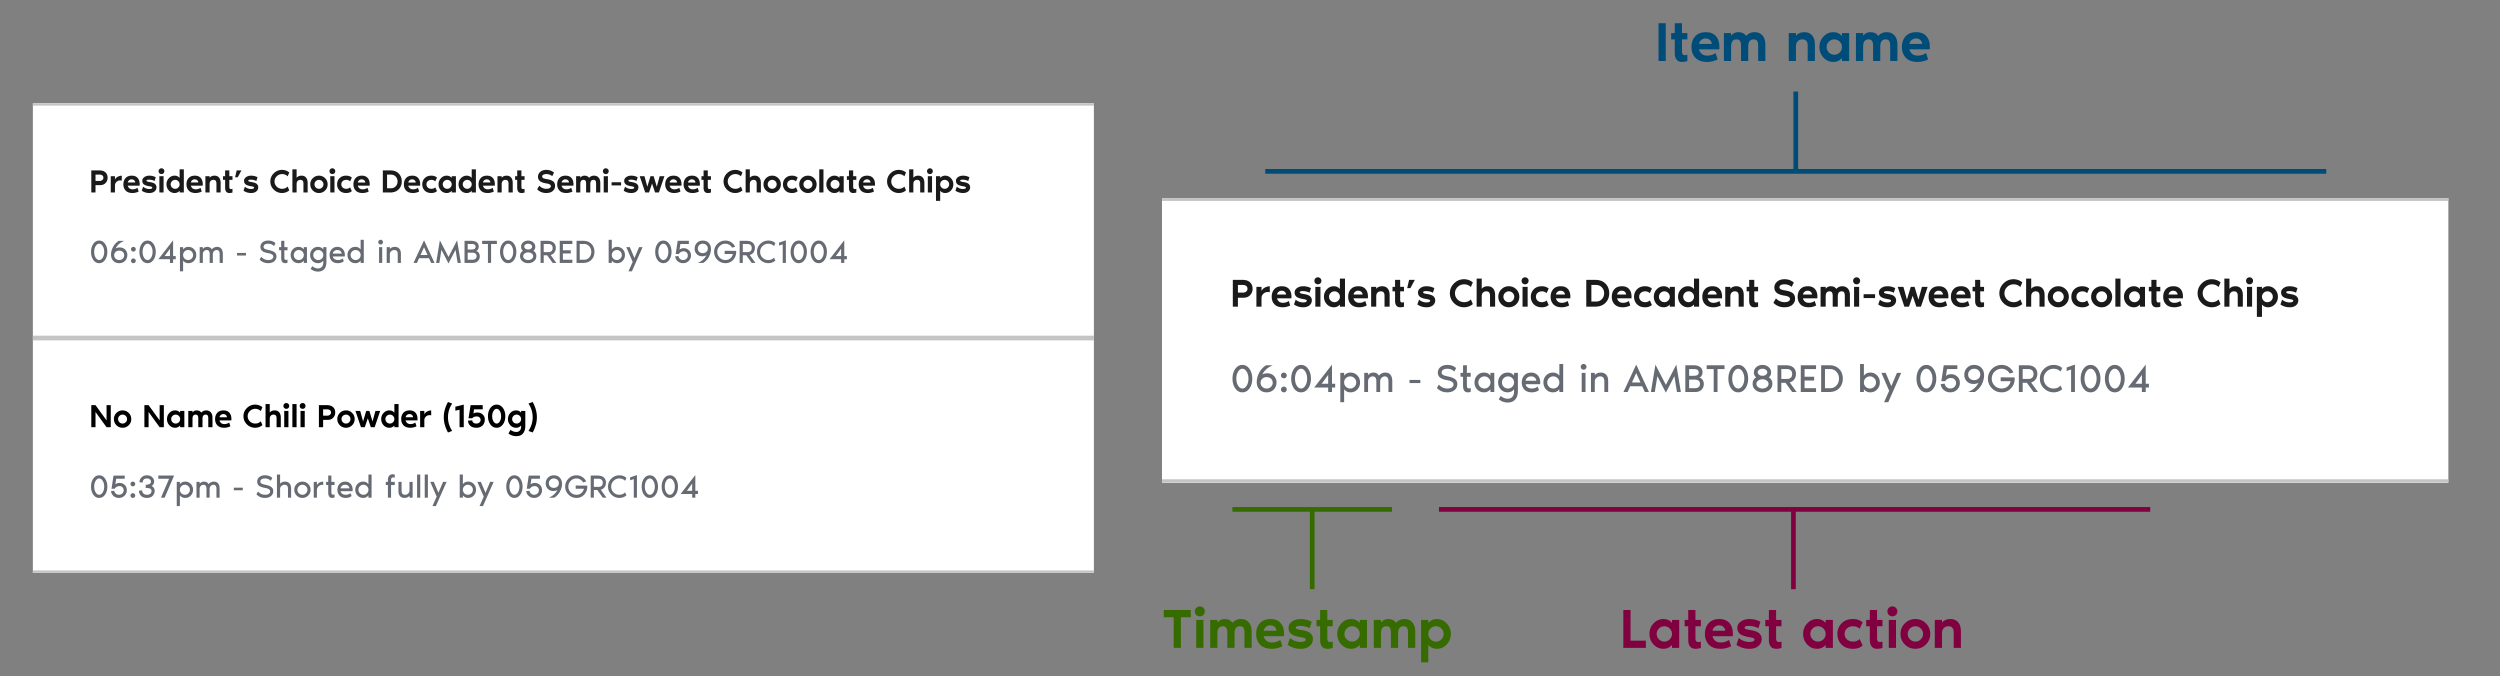 <svg width="1065" height="288" fill="none" xmlns="http://www.w3.org/2000/svg">
  <rect width="100%" height="100%" fill="#808080" stroke="none"/>
  <g clip-path="url(#ph_item_cards__clip0)">
    <path fill="#fff" d="M14 44h452v100H14z"/>
    <path d="M42.256 72.592c1.185 0 2.077.285 2.674.854.607.57.91 1.33.91 2.282 0 .85-.285 1.587-.854 2.212-.57.616-1.33.924-2.282.924h-2.016V82h-1.792v-9.408h3.36zm.224 4.48c.439 0 .807-.126 1.106-.378.308-.252.462-.574.462-.966 0-.43-.15-.76-.448-.994-.29-.233-.663-.35-1.12-.35h-1.792v2.688h1.792zm6.493-.546c.224-.513.598-.91 1.12-1.19.523-.29 1.12-.457 1.792-.504v2.114a2.526 2.526 0 00-1.344 0c-.43.121-.798.369-1.106.742-.308.364-.462.83-.462 1.4V82h-1.792v-6.944h1.792v1.47zm10.528 2.002c0 .13-.009.317-.028.56H54.42c.131.476.369.859.714 1.148.355.28.803.42 1.344.42.775 0 1.466-.215 2.072-.644l.518 1.554a5.76 5.76 0 01-.322.182c-.13.075-.424.173-.882.294a5.399 5.399 0 01-1.414.182c-1.288 0-2.258-.345-2.912-1.036-.653-.69-.98-1.577-.98-2.66 0-1.083.308-1.97.924-2.66.616-.69 1.503-1.036 2.66-1.036 1.083 0 1.914.327 2.492.98.579.644.868 1.55.868 2.716zm-5.04-.784h3.136c0-.336-.14-.644-.42-.924-.27-.28-.653-.42-1.148-.42-.42 0-.788.15-1.106.448-.308.29-.462.588-.462.896zm9.416-.168c1.074.168 1.806.443 2.198.826.392.383.588.835.588 1.358 0 .728-.275 1.32-.826 1.778-.541.457-1.283.686-2.226.686-.728 0-1.386-.112-1.974-.336-.578-.224-.994-.448-1.246-.672l.588-1.68c.299.28.677.513 1.134.7a4 4 0 001.33.28c.952.019 1.428-.182 1.428-.602 0-.15-.088-.261-.266-.336-.168-.075-.49-.154-.966-.238a9.227 9.227 0 01-1.568-.378c-.41-.159-.718-.34-.924-.546a1.778 1.778 0 01-.42-.658 2.532 2.532 0 01-.112-.798c0-.579.285-1.078.854-1.498.57-.42 1.298-.63 2.184-.63a5.82 5.82 0 012.702.672l-.504 1.624c-.196-.14-.504-.27-.924-.392a4.96 4.96 0 00-1.274-.196c-.83-.019-1.246.121-1.246.42 0 .233.28.401.84.504.084.019.22.042.406.07l.224.042zm5.781-3.766c-.233.233-.523.35-.868.35s-.64-.117-.882-.35a1.226 1.226 0 01-.35-.882c0-.345.117-.635.35-.868.243-.243.537-.364.882-.364s.635.121.868.364c.243.233.364.523.364.868s-.121.64-.364.882zM67.894 82v-6.944h1.792V82h-1.792zm6.497-7.168c.858 0 1.568.322 2.128.966v-3.654h1.792V82h-1.792v-.742c-.56.644-1.27.966-2.128.966-.962 0-1.783-.36-2.464-1.078-.672-.728-1.008-1.6-1.008-2.618 0-1.017.336-1.885 1.008-2.604.681-.728 1.502-1.092 2.464-1.092zm-1.12 5.04c.373.373.821.56 1.344.56.522 0 .97-.187 1.344-.56.373-.373.56-.821.56-1.344 0-.523-.187-.97-.56-1.344a1.833 1.833 0 00-1.344-.56c-.523 0-.971.187-1.344.56a1.83 1.83 0 00-.56 1.344c0 .523.186.97.56 1.344zm13.11-1.344c0 .13-.01.317-.029.56h-5.054c.13.476.369.859.714 1.148.355.28.803.42 1.344.42.775 0 1.466-.215 2.072-.644l.518 1.554a5.76 5.76 0 01-.322.182c-.13.075-.424.173-.882.294-.448.121-.92.182-1.414.182-1.288 0-2.258-.345-2.912-1.036-.653-.69-.98-1.577-.98-2.66 0-1.083.308-1.97.924-2.66.616-.69 1.503-1.036 2.66-1.036 1.083 0 1.914.327 2.492.98.579.644.868 1.55.868 2.716zm-5.04-.784h3.135c0-.336-.14-.644-.42-.924-.27-.28-.653-.42-1.148-.42-.42 0-.788.15-1.106.448-.308.29-.462.588-.462.896zm10.05-2.912c.813 0 1.447.266 1.904.798.467.532.7 1.311.7 2.338V82h-1.791v-3.808c0-.541-.108-.938-.322-1.19-.215-.252-.556-.378-1.023-.378-.447 0-.82.15-1.12.448-.298.299-.448.747-.448 1.344V82H87.5v-6.944h1.791v.672c.505-.597 1.205-.896 2.1-.896zm4.513 5.194v-3.402h-.895v-1.568h.895v-2.464h1.793v2.464h1.343v1.568h-1.344v2.912c0 .495.112.803.337.924.233.121.569.112 1.007-.028V82c-.373.15-.812.224-1.316.224-.615 0-1.073-.196-1.371-.588-.3-.401-.448-.938-.448-1.61zm4.259-4.522l.672-2.912h2.016l-1.568 2.912h-1.12zm7.068 2.072c1.073.168 1.806.443 2.198.826.392.383.588.835.588 1.358 0 .728-.275 1.32-.826 1.778-.541.457-1.283.686-2.226.686-.728 0-1.386-.112-1.974-.336-.579-.224-.994-.448-1.246-.672l.588-1.68c.299.28.677.513 1.134.7.467.177.91.27 1.33.28.952.019 1.428-.182 1.428-.602 0-.15-.089-.261-.266-.336-.168-.075-.49-.154-.966-.238a9.236 9.236 0 01-1.568-.378c-.411-.159-.719-.34-.924-.546a1.788 1.788 0 01-.42-.658 2.523 2.523 0 01-.112-.798c0-.579.285-1.078.854-1.498.569-.42 1.297-.63 2.184-.63a5.82 5.82 0 012.702.672l-.504 1.624c-.196-.14-.504-.27-.924-.392a4.963 4.963 0 00-1.274-.196c-.831-.019-1.246.121-1.246.42 0 .233.28.401.84.504.084.019.219.042.406.07l.224.042zm12.97 2.856c.933 0 1.713-.322 2.338-.966l.686 1.624a4.337 4.337 0 01-1.414.84 4.863 4.863 0 01-1.638.294c-1.381 0-2.562-.48-3.542-1.442-.98-.97-1.47-2.133-1.47-3.486 0-1.353.49-2.51 1.47-3.472.98-.97 2.161-1.456 3.542-1.456.541 0 1.087.098 1.638.294a4.153 4.153 0 011.414.826l-.686 1.624a3.239 3.239 0 00-2.338-.952c-.896 0-1.661.308-2.296.924-.635.607-.952 1.344-.952 2.212 0 .868.317 1.61.952 2.226.635.607 1.4.91 2.296.91zm8.255-5.6c.812 0 1.447.266 1.904.798.467.532.7 1.311.7 2.338V82h-1.792v-3.808c0-.541-.107-.938-.322-1.19-.215-.252-.555-.378-1.022-.378-.448 0-.821.15-1.12.448-.299.299-.448.747-.448 1.344V82h-1.792v-9.856h1.792v3.584c.504-.597 1.204-.896 2.1-.896zm4.804 1.078c.719-.719 1.592-1.078 2.618-1.078 1.027 0 1.9.36 2.618 1.078.719.719 1.078 1.591 1.078 2.618s-.359 1.9-1.078 2.618c-.718.719-1.591 1.078-2.618 1.078-1.026 0-1.899-.36-2.618-1.078-.718-.719-1.078-1.591-1.078-2.618s.36-1.9 1.078-2.618zm1.274 3.962c.374.373.822.56 1.344.56.523 0 .971-.187 1.344-.56a1.83 1.83 0 00.56-1.344c0-.523-.186-.97-.56-1.344a1.832 1.832 0 00-1.344-.56c-.522 0-.97.187-1.344.56-.373.373-.56.821-.56 1.344 0 .523.187.97.56 1.344zm7.927-6.062a1.18 1.18 0 01-.868.35c-.346 0-.64-.117-.882-.35a1.223 1.223 0 01-.35-.882c0-.345.116-.635.35-.868.242-.243.536-.364.882-.364.345 0 .634.121.868.364.242.233.364.523.364.868s-.122.64-.364.882zM140.697 82v-6.944h1.792V82h-1.792zm6.835-1.568c.653 0 1.19-.21 1.61-.63l.742 1.596c-.569.55-1.372.826-2.408.826-1.185 0-2.128-.35-2.828-1.05-.691-.71-1.036-1.591-1.036-2.646s.35-1.932 1.05-2.632c.7-.71 1.638-1.064 2.814-1.064.989 0 1.792.275 2.408.826l-.742 1.61c-.429-.43-.966-.644-1.61-.644-.644 0-1.162.182-1.554.546a1.797 1.797 0 00-.574 1.358c0 .541.191.994.574 1.358.392.364.91.546 1.554.546zm9.969-1.904c0 .13-.009.317-.028.56h-5.054c.131.476.369.859.714 1.148.355.28.803.42 1.344.42.775 0 1.466-.215 2.072-.644l.518 1.554a5.514 5.514 0 01-.322.182c-.13.075-.424.173-.882.294a5.386 5.386 0 01-1.414.182c-1.288 0-2.258-.345-2.912-1.036-.653-.69-.98-1.577-.98-2.66 0-1.083.308-1.97.924-2.66.616-.69 1.503-1.036 2.66-1.036 1.083 0 1.914.327 2.492.98.579.644.868 1.55.868 2.716zm-5.04-.784h3.136c0-.336-.14-.644-.42-.924-.27-.28-.653-.42-1.148-.42-.42 0-.788.15-1.106.448-.308.29-.462.588-.462.896zm13.752-5.152c1.559 0 2.772.443 3.64 1.33.868.887 1.302 2.011 1.302 3.374 0 1.353-.443 2.478-1.33 3.374-.877.887-2.081 1.33-3.612 1.33h-3.122v-9.408h3.122zm.322 7.616c.831 0 1.508-.28 2.03-.84.532-.56.798-1.25.798-2.072 0-.821-.266-1.512-.798-2.072-.522-.56-1.199-.84-2.03-.84h-1.652v5.824h1.652zm12.459-1.68c0 .13-.01.317-.028.56h-5.054c.13.476.368.859.714 1.148.354.28.802.42 1.344.42a3.5 3.5 0 002.072-.644l.518 1.554a5.874 5.874 0 01-.322.182c-.131.075-.425.173-.882.294-.448.121-.92.182-1.414.182-1.288 0-2.259-.345-2.912-1.036-.654-.69-.98-1.577-.98-2.66 0-1.083.308-1.97.924-2.66.616-.69 1.502-1.036 2.66-1.036 1.082 0 1.913.327 2.492.98.578.644.868 1.55.868 2.716zm-5.04-.784h3.136c0-.336-.14-.644-.42-.924-.271-.28-.654-.42-1.148-.42-.42 0-.789.15-1.106.448-.308.29-.462.588-.462.896zm9.85 2.688c.653 0 1.19-.21 1.61-.63l.742 1.596c-.57.55-1.372.826-2.408.826-1.186 0-2.128-.35-2.828-1.05-.691-.71-1.036-1.591-1.036-2.646s.35-1.932 1.05-2.632c.7-.71 1.638-1.064 2.814-1.064.989 0 1.792.275 2.408.826l-.742 1.61c-.43-.43-.966-.644-1.61-.644-.644 0-1.162.182-1.554.546a1.797 1.797 0 00-.574 1.358c0 .541.191.994.574 1.358.392.364.91.546 1.554.546zm8.625-5.376h1.792V82h-1.792v-.742c-.56.644-1.269.966-2.128.966-.961 0-1.783-.36-2.464-1.078-.672-.728-1.008-1.6-1.008-2.618 0-1.017.336-1.885 1.008-2.604.681-.728 1.503-1.092 2.464-1.092.859 0 1.568.322 2.128.966v-.742zm-3.248 4.816c.373.373.821.56 1.344.56.523 0 .971-.187 1.344-.56.373-.373.56-.821.56-1.344 0-.523-.187-.97-.56-1.344a1.832 1.832 0 00-1.344-.56c-.523 0-.971.187-1.344.56-.373.373-.56.821-.56 1.344 0 .523.187.97.56 1.344zm9.637-5.04c.859 0 1.568.322 2.128.966v-3.654h1.792V82h-1.792v-.742c-.56.644-1.269.966-2.128.966-.961 0-1.782-.36-2.464-1.078-.672-.728-1.008-1.6-1.008-2.618 0-1.017.336-1.885 1.008-2.604.682-.728 1.503-1.092 2.464-1.092zm-1.12 5.04c.374.373.822.56 1.344.56.523 0 .971-.187 1.344-.56a1.83 1.83 0 00.56-1.344c0-.523-.186-.97-.56-1.344a1.832 1.832 0 00-1.344-.56c-.522 0-.97.187-1.344.56-.373.373-.56.821-.56 1.344 0 .523.187.97.56 1.344zm13.11-1.344c0 .13-.009.317-.028.56h-5.054c.131.476.369.859.714 1.148.355.28.803.42 1.344.42a3.5 3.5 0 002.072-.644l.518 1.554a5.874 5.874 0 01-.322.182c-.131.075-.425.173-.882.294a5.386 5.386 0 01-1.414.182c-1.288 0-2.259-.345-2.912-1.036-.653-.69-.98-1.577-.98-2.66 0-1.083.308-1.97.924-2.66.616-.69 1.503-1.036 2.66-1.036 1.083 0 1.913.327 2.492.98.579.644.868 1.55.868 2.716zm-5.04-.784h3.136c0-.336-.14-.644-.42-.924-.271-.28-.653-.42-1.148-.42-.42 0-.789.15-1.106.448-.308.29-.462.588-.462.896zm10.051-2.912c.812 0 1.447.266 1.904.798.467.532.7 1.311.7 2.338V82h-1.792v-3.808c0-.541-.107-.938-.322-1.19-.214-.252-.555-.378-1.022-.378-.448 0-.821.15-1.12.448-.298.299-.448.747-.448 1.344V82h-1.792v-6.944h1.792v.672c.504-.597 1.204-.896 2.1-.896zm4.513 5.194v-3.402h-.896v-1.568h.896v-2.464h1.792v2.464h1.344v1.568h-1.344v2.912c0 .495.112.803.336.924.234.121.57.112 1.008-.028V82c-.373.15-.812.224-1.316.224-.616 0-1.073-.196-1.372-.588-.298-.401-.448-.938-.448-1.61zm12.543-3.738c.569.093 1.05.2 1.442.322.392.121.76.29 1.106.504.345.205.602.485.77.84.177.345.266.76.266 1.246 0 .877-.332 1.6-.994 2.17-.654.57-1.582.854-2.786.854-1.512 0-2.791-.523-3.836-1.568l.896-1.568a3.78 3.78 0 001.4 1.008c.55.224 1.073.336 1.568.336.616 0 1.096-.103 1.442-.308.345-.205.518-.476.518-.812 0-.597-.635-.99-1.904-1.176-1.288-.196-2.208-.527-2.758-.994-.551-.476-.826-1.087-.826-1.834 0-.821.322-1.517.966-2.086.644-.57 1.526-.854 2.646-.854 1.213 0 2.286.383 3.22 1.148l-.756 1.54c-.691-.597-1.522-.896-2.492-.896-.523 0-.952.084-1.288.252-.336.159-.504.415-.504.77 0 .308.14.541.42.7.28.159.774.294 1.484.406zm11.429 2.24c0 .13-.009.317-.028.56h-5.054c.131.476.369.859.714 1.148.355.28.803.42 1.344.42a3.5 3.5 0 002.072-.644l.518 1.554a5.874 5.874 0 01-.322.182c-.131.075-.425.173-.882.294a5.386 5.386 0 01-1.414.182c-1.288 0-2.259-.345-2.912-1.036-.653-.69-.98-1.577-.98-2.66 0-1.083.308-1.97.924-2.66.616-.69 1.503-1.036 2.66-1.036 1.083 0 1.913.327 2.492.98.579.644.868 1.55.868 2.716zm-5.04-.784h3.136c0-.336-.14-.644-.42-.924-.271-.28-.653-.42-1.148-.42-.42 0-.789.15-1.106.448-.308.29-.462.588-.462.896zm13.775-2.912c.822 0 1.475.27 1.96.812.486.532.728 1.307.728 2.324V82h-1.792v-3.808c0-.55-.084-.947-.252-1.19-.158-.252-.448-.378-.868-.378-.896 0-1.344.597-1.344 1.792V82h-1.792v-3.808c0-.541-.088-.938-.266-1.19-.177-.252-.462-.378-.854-.378-.896 0-1.344.597-1.344 1.792V82h-1.792v-6.944h1.792v.672c.476-.597 1.074-.896 1.792-.896.878 0 1.526.313 1.946.938.56-.625 1.256-.938 2.086-.938zm5.906-1.022c-.233.233-.523.35-.868.35s-.639-.117-.882-.35a1.227 1.227 0 01-.35-.882c0-.345.117-.635.35-.868.243-.243.537-.364.882-.364s.635.121.868.364c.243.233.364.523.364.868a1.2 1.2 0 01-.364.882zM257.181 82v-6.944h1.792V82h-1.792zm7.39-3.024h-4.032v-1.344h4.032v1.344zm4.603-1.4c1.074.168 1.806.443 2.198.826.392.383.588.835.588 1.358 0 .728-.275 1.32-.826 1.778-.541.457-1.283.686-2.226.686-.728 0-1.386-.112-1.974-.336-.578-.224-.994-.448-1.246-.672l.588-1.68c.299.28.677.513 1.134.7.467.177.91.27 1.33.28.952.019 1.428-.182 1.428-.602 0-.15-.088-.261-.266-.336-.168-.075-.49-.154-.966-.238a9.236 9.236 0 01-1.568-.378c-.41-.159-.718-.34-.924-.546a1.788 1.788 0 01-.42-.658 2.552 2.552 0 01-.112-.798c0-.579.285-1.078.854-1.498.57-.42 1.298-.63 2.184-.63.934 0 1.834.224 2.702.672l-.504 1.624c-.196-.14-.504-.27-.924-.392a4.956 4.956 0 00-1.274-.196c-.83-.019-1.246.121-1.246.42 0 .233.28.401.84.504.084.019.22.042.406.07l.224.042zm11.854-2.52h2.016L280.692 82h-1.624l-1.288-3.808L276.492 82h-1.624l-2.352-6.944h2.016l1.232 4.48 1.344-4.48h1.344l1.344 4.48 1.232-4.48zm9.296 3.472c0 .13-.01.317-.028.56h-5.054c.13.476.368.859.714 1.148.354.28.802.42 1.344.42a3.5 3.5 0 002.072-.644l.518 1.554a5.874 5.874 0 01-.322.182c-.131.075-.425.173-.882.294-.448.121-.92.182-1.414.182-1.288 0-2.259-.345-2.912-1.036-.654-.69-.98-1.577-.98-2.66 0-1.083.308-1.97.924-2.66.616-.69 1.502-1.036 2.66-1.036 1.082 0 1.913.327 2.492.98.578.644.868 1.55.868 2.716zm-5.04-.784h3.136c0-.336-.14-.644-.42-.924-.271-.28-.654-.42-1.148-.42-.42 0-.789.15-1.106.448-.308.29-.462.588-.462.896zm12.874.784c0 .13-.01.317-.028.56h-5.054c.13.476.368.859.714 1.148.354.28.802.42 1.344.42a3.5 3.5 0 002.072-.644l.518 1.554a5.874 5.874 0 01-.322.182c-.131.075-.425.173-.882.294-.448.121-.92.182-1.414.182-1.288 0-2.259-.345-2.912-1.036-.654-.69-.98-1.577-.98-2.66 0-1.083.308-1.97.924-2.66.616-.69 1.502-1.036 2.66-1.036 1.082 0 1.913.327 2.492.98.578.644.868 1.55.868 2.716zm-5.04-.784h3.136c0-.336-.14-.644-.42-.924-.271-.28-.654-.42-1.148-.42-.42 0-.789.15-1.106.448-.308.29-.462.588-.462.896zm6.607 2.282v-3.402h-.896v-1.568h.896v-2.464h1.792v2.464h1.344v1.568h-1.344v2.912c0 .495.112.803.336.924.233.121.569.112 1.008-.028V82c-.373.15-.812.224-1.316.224-.616 0-1.073-.196-1.372-.588-.299-.401-.448-.938-.448-1.61zm13.55.406c.933 0 1.713-.322 2.338-.966l.686 1.624a4.337 4.337 0 01-1.414.84 4.863 4.863 0 01-1.638.294c-1.381 0-2.562-.48-3.542-1.442-.98-.97-1.47-2.133-1.47-3.486 0-1.353.49-2.51 1.47-3.472.98-.97 2.161-1.456 3.542-1.456.541 0 1.087.098 1.638.294a4.153 4.153 0 011.414.826l-.686 1.624a3.239 3.239 0 00-2.338-.952c-.896 0-1.661.308-2.296.924-.635.607-.952 1.344-.952 2.212 0 .868.317 1.61.952 2.226.635.607 1.4.91 2.296.91zm8.255-5.6c.812 0 1.447.266 1.904.798.467.532.7 1.311.7 2.338V82h-1.792v-3.808c0-.541-.107-.938-.322-1.19-.214-.252-.555-.378-1.022-.378-.448 0-.821.15-1.12.448-.298.299-.448.747-.448 1.344V82h-1.792v-9.856h1.792v3.584c.504-.597 1.204-.896 2.1-.896zm4.805 1.078c.718-.719 1.591-1.078 2.618-1.078 1.026 0 1.899.36 2.618 1.078.718.719 1.078 1.591 1.078 2.618s-.36 1.9-1.078 2.618c-.719.719-1.592 1.078-2.618 1.078-1.027 0-1.9-.36-2.618-1.078-.719-.719-1.078-1.591-1.078-2.618s.359-1.9 1.078-2.618zm1.274 3.962c.373.373.821.56 1.344.56.522 0 .97-.187 1.344-.56.373-.373.56-.821.56-1.344 0-.523-.187-.97-.56-1.344a1.835 1.835 0 00-1.344-.56c-.523 0-.971.187-1.344.56a1.83 1.83 0 00-.56 1.344c0 .523.186.97.56 1.344zm9.853.56c.653 0 1.19-.21 1.61-.63l.742 1.596c-.57.55-1.372.826-2.408.826-1.186 0-2.128-.35-2.828-1.05-.691-.71-1.036-1.591-1.036-2.646s.35-1.932 1.05-2.632c.7-.71 1.638-1.064 2.814-1.064.989 0 1.792.275 2.408.826l-.742 1.61c-.43-.43-.966-.644-1.61-.644-.644 0-1.162.182-1.554.546a1.797 1.797 0 00-.574 1.358c0 .541.191.994.574 1.358.392.364.91.546 1.554.546zm4.103-4.522c.719-.719 1.591-1.078 2.618-1.078s1.899.36 2.618 1.078c.719.719 1.078 1.591 1.078 2.618s-.359 1.9-1.078 2.618c-.719.719-1.591 1.078-2.618 1.078s-1.899-.36-2.618-1.078c-.719-.719-1.078-1.591-1.078-2.618s.359-1.9 1.078-2.618zm1.274 3.962c.373.373.821.56 1.344.56.523 0 .971-.187 1.344-.56.373-.373.56-.821.56-1.344 0-.523-.187-.97-.56-1.344a1.832 1.832 0 00-1.344-.56c-.523 0-.971.187-1.344.56-.373.373-.56.821-.56 1.344 0 .523.187.97.56 1.344zm6.162-7.728h1.792V82h-1.792v-9.856zm8.625 2.912h1.792V82h-1.792v-.742c-.56.644-1.269.966-2.128.966-.961 0-1.783-.36-2.464-1.078-.672-.728-1.008-1.6-1.008-2.618 0-1.017.336-1.885 1.008-2.604.681-.728 1.503-1.092 2.464-1.092.859 0 1.568.322 2.128.966v-.742zm-3.248 4.816c.373.373.821.56 1.344.56.523 0 .971-.187 1.344-.56.373-.373.56-.821.56-1.344 0-.523-.187-.97-.56-1.344a1.832 1.832 0 00-1.344-.56c-.523 0-.971.187-1.344.56-.373.373-.56.821-.56 1.344 0 .523.187.97.56 1.344zm7.28.154v-3.402h-.896v-1.568h.896v-2.464h1.792v2.464h1.344v1.568h-1.344v2.912c0 .495.112.803.336.924.234.121.57.112 1.008-.028V82c-.373.15-.812.224-1.316.224-.616 0-1.073-.196-1.372-.588-.298-.401-.448-.938-.448-1.61zm11.093-1.498c0 .13-.009.317-.028.56h-5.054c.131.476.369.859.714 1.148.355.28.803.42 1.344.42.775 0 1.466-.215 2.072-.644l.518 1.554a5.514 5.514 0 01-.322.182c-.13.075-.424.173-.882.294a5.386 5.386 0 01-1.414.182c-1.288 0-2.258-.345-2.912-1.036-.653-.69-.98-1.577-.98-2.66 0-1.083.308-1.97.924-2.66.616-.69 1.503-1.036 2.66-1.036 1.083 0 1.914.327 2.492.98.579.644.868 1.55.868 2.716zm-5.04-.784h3.136c0-.336-.14-.644-.42-.924-.27-.28-.653-.42-1.148-.42-.42 0-.788.15-1.106.448-.308.29-.462.588-.462.896zm15.222 2.688c.934 0 1.713-.322 2.338-.966l.686 1.624a4.337 4.337 0 01-1.414.84 4.855 4.855 0 01-1.638.294c-1.381 0-2.562-.48-3.542-1.442-.98-.97-1.47-2.133-1.47-3.486 0-1.353.49-2.51 1.47-3.472.98-.97 2.161-1.456 3.542-1.456.542 0 1.088.098 1.638.294a4.153 4.153 0 011.414.826l-.686 1.624a3.237 3.237 0 00-2.338-.952c-.896 0-1.661.308-2.296.924-.634.607-.952 1.344-.952 2.212 0 .868.318 1.61.952 2.226.635.607 1.4.91 2.296.91zm8.255-5.6c.812 0 1.447.266 1.904.798.467.532.7 1.311.7 2.338V82H392v-3.808c0-.541-.107-.938-.322-1.19-.214-.252-.555-.378-1.022-.378-.448 0-.821.15-1.12.448-.298.299-.448.747-.448 1.344V82h-1.792v-9.856h1.792v3.584c.504-.597 1.204-.896 2.1-.896zm5.829-1.022c-.233.233-.522.35-.868.35-.345 0-.639-.117-.882-.35a1.227 1.227 0 01-.35-.882c0-.345.117-.635.35-.868.243-.243.537-.364.882-.364.346 0 .635.121.868.364.243.233.364.523.364.868a1.2 1.2 0 01-.364.882zM395.253 82v-6.944h1.792V82h-1.792zm7.393-7.168c.961 0 1.778.364 2.45 1.092.681.719 1.022 1.587 1.022 2.604 0 1.017-.341 1.89-1.022 2.618-.672.719-1.489 1.078-2.45 1.078-.859 0-1.568-.322-2.128-.966v4.326h-1.792V75.056h1.792v.742c.56-.644 1.269-.966 2.128-.966zm-1.568 5.04c.373.373.821.56 1.344.56.523 0 .971-.187 1.344-.56.373-.373.56-.821.56-1.344 0-.523-.187-.97-.56-1.344a1.832 1.832 0 00-1.344-.56c-.523 0-.971.187-1.344.56-.373.373-.56.821-.56 1.344 0 .523.187.97.56 1.344zm9.422-2.296c1.074.168 1.806.443 2.198.826.392.383.588.835.588 1.358 0 .728-.275 1.32-.826 1.778-.541.457-1.283.686-2.226.686-.728 0-1.386-.112-1.974-.336-.578-.224-.994-.448-1.246-.672l.588-1.68c.299.28.677.513 1.134.7.467.177.91.27 1.33.28.952.019 1.428-.182 1.428-.602 0-.15-.088-.261-.266-.336-.168-.075-.49-.154-.966-.238a9.236 9.236 0 01-1.568-.378c-.41-.159-.718-.34-.924-.546a1.788 1.788 0 01-.42-.658 2.552 2.552 0 01-.112-.798c0-.579.285-1.078.854-1.498.57-.42 1.298-.63 2.184-.63.934 0 1.834.224 2.702.672l-.504 1.624c-.196-.14-.504-.27-.924-.392a4.956 4.956 0 00-1.274-.196c-.83-.019-1.246.121-1.246.42 0 .233.28.401.84.504.084.019.22.042.406.07l.224.042z" fill="#1A1A1A"/>
    <path d="M39.75 103.88c.653-.933 1.489-1.4 2.506-1.4 1.017 0 1.848.467 2.492 1.4.653.924.98 2.063.98 3.416 0 1.353-.327 2.497-.98 3.43-.644.924-1.475 1.386-2.492 1.386-1.027 0-1.862-.462-2.506-1.386-.644-.933-.966-2.077-.966-3.43 0-1.353.322-2.492.966-3.416zm.994 5.88c.42.672.924 1.008 1.512 1.008s1.087-.336 1.498-1.008c.42-.681.63-1.503.63-2.464 0-.961-.21-1.778-.63-2.45-.41-.681-.91-1.022-1.498-1.022s-1.092.341-1.512 1.022c-.41.672-.616 1.489-.616 2.45 0 .961.205 1.783.616 2.464zm10.296-4.34c.942 0 1.712.313 2.31.938.597.616.896 1.353.896 2.212 0 1.045-.327 1.899-.98 2.562-.644.653-1.475.98-2.492.98-1.027 0-1.862-.331-2.506-.994-.644-.663-.966-1.545-.966-2.646 0-1.045.275-2.109.826-3.192.55-1.092 1.372-1.988 2.464-2.688h2.38a2.173 2.173 0 00-.28.112c-.122.047-.35.163-.686.35a7.093 7.093 0 00-.952.602c-.29.224-.607.532-.952.924a5.459 5.459 0 00-.826 1.246c.485-.271 1.073-.406 1.764-.406zm-1.792 4.76c.4.392.91.588 1.526.588s1.124-.196 1.526-.588c.4-.392.602-.873.602-1.442s-.196-1.041-.588-1.414c-.383-.373-.896-.56-1.54-.56-.616 0-1.125.191-1.526.574a1.83 1.83 0 00-.602 1.4c0 .569.2 1.05.602 1.442zm7.58-2.996a.972.972 0 01-.715-.294.972.972 0 01-.294-.714c0-.289.098-.527.294-.714a.972.972 0 01.714-.294c.29 0 .528.098.714.294a.944.944 0 01.294.714c0 .28-.098.518-.294.714a.943.943 0 01-.714.294zm0 4.928a.972.972 0 01-.715-.294.972.972 0 01-.294-.714c0-.28.098-.518.294-.714a.972.972 0 01.714-.294c.29 0 .528.098.714.294a.972.972 0 01.294.714c0 .28-.098.518-.294.714a.943.943 0 01-.714.294zm3.54-8.232c.652-.933 1.488-1.4 2.505-1.4 1.018 0 1.848.467 2.492 1.4.654.924.98 2.063.98 3.416 0 1.353-.326 2.497-.98 3.43-.644.924-1.474 1.386-2.492 1.386-1.026 0-1.862-.462-2.506-1.386-.644-.933-.966-2.077-.966-3.43 0-1.353.322-2.492.966-3.416zm.993 5.88c.42.672.924 1.008 1.512 1.008s1.088-.336 1.498-1.008c.42-.681.63-1.503.63-2.464 0-.961-.21-1.778-.63-2.45-.41-.681-.91-1.022-1.498-1.022s-1.092.341-1.512 1.022c-.41.672-.616 1.489-.616 2.45 0 .961.206 1.783.616 2.464zm12.382-.672h1.12v1.344h-1.12V112h-1.344v-1.568H67.47l6.272-8.064v6.72zm-1.344 0v-3.108l-2.268 3.108h2.268zm7.845-3.92c.971 0 1.774.336 2.408 1.008.635.672.952 1.493.952 2.464 0 .971-.317 1.792-.952 2.464-.634.672-1.437 1.008-2.408 1.008-.933 0-1.68-.364-2.24-1.092v4.564H76.66V105.28h1.344v.98c.56-.728 1.307-1.092 2.24-1.092zm-1.624 4.984c.42.411.924.616 1.512.616s1.088-.205 1.498-.616c.42-.42.63-.924.63-1.512s-.21-1.087-.63-1.498c-.41-.42-.91-.63-1.498-.63s-1.092.21-1.512.63a2.04 2.04 0 00-.616 1.498c0 .588.206 1.092.616 1.512zm13.924-4.984c.747 0 1.33.266 1.75.798.42.532.63 1.293.63 2.282V112H93.58v-3.752c0-1.157-.429-1.736-1.287-1.736-.43 0-.808.163-1.135.49-.326.327-.49.761-.49 1.302V112h-1.344v-3.752c0-1.157-.429-1.736-1.287-1.736-.43 0-.808.163-1.135.49-.326.327-.49.761-.49 1.302V112h-1.344v-6.72h1.344v.784c.168-.187.313-.331.434-.434.122-.112.308-.215.56-.308.262-.103.556-.154.882-.154.878 0 1.522.355 1.933 1.064.354-.383.709-.653 1.063-.812.364-.168.784-.252 1.26-.252zm12.241 3.696h-3.808v-1.12h3.808v1.12zm9.62-2.352c1.166.224 2.02.546 2.562.966.541.411.812.999.812 1.764 0 .84-.322 1.531-.966 2.072-.644.532-1.508.798-2.59.798a5.462 5.462 0 01-1.484-.196 4.376 4.376 0 01-1.148-.518 7.922 7.922 0 01-.658-.49 2.547 2.547 0 01-.322-.322l.672-1.204c.83.924 1.82 1.386 2.968 1.386.7 0 1.236-.131 1.61-.392.382-.261.574-.621.574-1.078 0-.709-.714-1.19-2.142-1.442-1.242-.215-2.114-.537-2.618-.966-.495-.439-.742-.999-.742-1.68 0-.793.298-1.447.896-1.96.597-.513 1.428-.77 2.492-.77 1.222 0 2.235.373 3.038 1.12l-.644 1.218c-.682-.663-1.489-.994-2.422-.994-.644 0-1.144.117-1.498.35-.346.233-.518.56-.518.98 0 .355.163.635.49.84.326.196.872.369 1.638.518zm5.387 3.29v-3.178h-.896v-1.344h.896v-2.688h1.344v2.688h1.344v1.344h-1.344v2.8c0 .644.089 1.031.266 1.162.271.205.63.196 1.078-.028v1.358c-.271.131-.602.196-.994.196-1.129 0-1.694-.77-1.694-2.31zm9.626-4.522h1.344V112h-1.344v-.98c-.56.728-1.307 1.092-2.24 1.092-.971 0-1.774-.336-2.408-1.008-.635-.672-.952-1.493-.952-2.464 0-.971.317-1.792.952-2.464.634-.672 1.437-1.008 2.408-1.008.933 0 1.68.364 2.24 1.092v-.98zm-3.64 4.872c.42.411.924.616 1.512.616s1.087-.205 1.498-.616c.42-.42.63-.924.63-1.512s-.21-1.087-.63-1.498c-.411-.42-.91-.63-1.498-.63s-1.092.21-1.512.63c-.411.411-.616.91-.616 1.498s.205 1.092.616 1.512zm11.939-4.872h1.344v6.3c0 1.363-.322 2.389-.966 3.08-.635.691-1.508 1.036-2.618 1.036-1.12 0-2.166-.373-3.136-1.12l.672-1.204c.261.196.476.35.644.462.168.112.42.224.756.336.345.121.7.182 1.064.182.7 0 1.246-.224 1.638-.672.401-.448.602-1.083.602-1.904v-.756c-.56.728-1.307 1.092-2.24 1.092-.971 0-1.774-.336-2.408-1.008-.635-.672-.952-1.493-.952-2.464 0-.971.317-1.792.952-2.464.634-.672 1.437-1.008 2.408-1.008.933 0 1.68.364 2.24 1.092v-.98zm-3.64 4.872c.42.411.924.616 1.512.616s1.087-.205 1.498-.616c.42-.42.63-.924.63-1.512s-.21-1.087-.63-1.498c-.411-.42-.91-.63-1.498-.63s-1.092.21-1.512.63c-.411.411-.616.91-.616 1.498s.205 1.092.616 1.512zm12.834-1.484c0 .205-.014.401-.042.588h-5.082c.103.504.35.882.742 1.134.402.252.882.378 1.442.378.728 0 1.41-.224 2.044-.672l.448 1.204c-.644.541-1.484.812-2.52.812-1.129 0-2.002-.327-2.618-.98-.606-.663-.91-1.493-.91-2.492 0-.989.304-1.815.91-2.478.616-.663 1.428-.994 2.436-.994.915 0 1.666.317 2.254.952.598.635.896 1.484.896 2.548zm-5.124-.644h3.752c-.018-.383-.182-.728-.49-1.036-.308-.317-.756-.476-1.344-.476-.569 0-1.026.159-1.372.476-.345.317-.527.663-.546 1.036zm11.844-5.88h1.344V112h-1.344v-.98c-.56.728-1.307 1.092-2.24 1.092-.971 0-1.774-.336-2.408-1.008-.635-.672-.952-1.493-.952-2.464 0-.971.317-1.792.952-2.464.634-.672 1.437-1.008 2.408-1.008.933 0 1.68.364 2.24 1.092v-4.116zm-3.64 8.008c.42.411.924.616 1.512.616s1.087-.205 1.498-.616c.42-.42.63-.924.63-1.512s-.21-1.087-.63-1.498c-.411-.42-.91-.63-1.498-.63s-1.092.21-1.512.63c-.411.411-.616.91-.616 1.498s.205 1.092.616 1.512zm12.876-6.286a.972.972 0 01-.714.294.972.972 0 01-.714-.294.972.972 0 01-.294-.714c0-.28.098-.518.294-.714a.972.972 0 01.714-.294c.28 0 .518.098.714.294a.972.972 0 01.294.714c0 .28-.098.518-.294.714zM161.481 112v-6.72h1.344V112h-1.344zm6.698-6.832c.812 0 1.446.252 1.904.756.466.504.7 1.241.7 2.212V112h-1.344v-3.752c0-.569-.117-.999-.35-1.288-.224-.299-.612-.448-1.162-.448-.448 0-.868.168-1.26.504-.392.327-.588.756-.588 1.288V112h-1.344v-6.72h1.344v.784c.522-.597 1.222-.896 2.1-.896zM183.661 112l-.91-2.016h-4.228l-.91 2.016h-1.456l4.48-9.632 4.48 9.632h-1.456zm-4.522-3.36h2.996l-1.498-3.304-1.498 3.304zm11.917 3.584l-2.996-5.796-.896 5.572h-1.372l1.596-9.632 3.668 7.112 3.668-7.112L196.32 112h-1.372l-.896-5.572-2.996 5.796zm11.761-5.278c.523.121.915.397 1.176.826a2.6 2.6 0 01.392 1.4c0 .831-.275 1.512-.826 2.044-.541.523-1.274.784-2.198.784h-3.472v-9.408h2.814c1.027 0 1.82.21 2.38.63.569.42.854 1.031.854 1.834 0 .457-.107.859-.322 1.204-.215.336-.481.565-.798.686zm-3.584-3.01v2.352h1.68c1.12 0 1.68-.392 1.68-1.176 0-.784-.56-1.176-1.68-1.176h-1.68zm1.904 6.72c.597 0 1.064-.126 1.4-.378.336-.252.504-.63.504-1.134 0-.504-.168-.882-.504-1.134-.336-.252-.803-.378-1.4-.378h-1.904v3.024h1.904zm4.261-8.064h6.272v1.344h-2.464V112h-1.344v-8.064h-2.464v-1.344zm8.586 1.288c.654-.933 1.489-1.4 2.506-1.4 1.018 0 1.848.467 2.492 1.4.654.924.98 2.063.98 3.416 0 1.353-.326 2.497-.98 3.43-.644.924-1.474 1.386-2.492 1.386-1.026 0-1.862-.462-2.506-1.386-.644-.933-.966-2.077-.966-3.43 0-1.353.322-2.492.966-3.416zm.994 5.88c.42.672.924 1.008 1.512 1.008s1.088-.336 1.498-1.008c.42-.681.63-1.503.63-2.464 0-.961-.21-1.778-.63-2.45-.41-.681-.91-1.022-1.498-1.022s-1.092.341-1.512 1.022c-.41.672-.616 1.489-.616 2.45 0 .961.206 1.783.616 2.464zm12.228-2.926c.849.485 1.274 1.241 1.274 2.268 0 .887-.336 1.61-1.008 2.17-.672.56-1.493.84-2.464.84-.971 0-1.792-.28-2.464-.84-.672-.56-1.008-1.283-1.008-2.17 0-1.008.42-1.764 1.26-2.268-.541-.383-.812-.957-.812-1.722 0-.747.289-1.372.868-1.876.588-.504 1.307-.756 2.156-.756.84 0 1.554.252 2.142.756.588.504.882 1.129.882 1.876 0 .747-.275 1.321-.826 1.722zm-1.008-2.646c-.327-.243-.723-.364-1.19-.364-.467 0-.863.121-1.19.364-.327.243-.49.532-.49.868 0 .336.163.625.49.868.327.243.723.364 1.19.364.467 0 .863-.121 1.19-.364.327-.243.49-.532.49-.868 0-.336-.163-.625-.49-.868zm-2.702 6.118c.42.308.924.462 1.512.462s1.087-.154 1.498-.462c.42-.317.63-.705.63-1.162 0-.457-.21-.84-.63-1.148-.411-.317-.91-.476-1.498-.476s-1.092.159-1.512.476c-.411.308-.616.691-.616 1.148 0 .457.205.845.616 1.162zM236.998 112h-1.568l-2.338-3.248h-1.47V112h-1.344v-9.408h2.912c1.185 0 2.076.271 2.674.812.606.541.91 1.274.91 2.198 0 .737-.196 1.381-.588 1.932-.383.541-.92.905-1.61 1.092l2.422 3.374zm-5.376-8.064v3.472h2.002c.532 0 .966-.14 1.302-.42.336-.289.504-.723.504-1.302 0-.588-.168-1.027-.504-1.316-.327-.289-.752-.434-1.274-.434h-2.03zm12.207 0h-4.032v2.688h3.36v1.344h-3.36v2.688h4.032V112h-5.376v-9.408h5.376v1.344zm4.602-1.344c1.512 0 2.688.443 3.528 1.33.85.887 1.274 2.011 1.274 3.374 0 1.353-.429 2.478-1.288 3.374-.858.887-2.03 1.33-3.514 1.33h-2.814v-9.408h2.814zm.35 8.064c.906 0 1.648-.322 2.226-.966.588-.653.882-1.451.882-2.394 0-.943-.294-1.736-.882-2.38-.578-.653-1.32-.98-2.226-.98h-1.82v6.72h1.82zm11.852-8.512v4.116c.56-.728 1.307-1.092 2.24-1.092.971 0 1.774.336 2.408 1.008.635.672.952 1.493.952 2.464 0 .971-.317 1.792-.952 2.464-.634.672-1.437 1.008-2.408 1.008-.933 0-1.68-.364-2.24-1.092v.98h-1.344v-9.856h1.344zm.616 8.008c.42.411.924.616 1.512.616s1.088-.205 1.498-.616c.42-.42.63-.924.63-1.512s-.21-1.087-.63-1.498c-.41-.42-.91-.63-1.498-.63s-1.092.21-1.512.63c-.41.411-.616.91-.616 1.498s.206 1.092.616 1.512zm10.998-4.872h1.498l-4.55 10.304h-1.47l1.792-4.018-2.716-6.286h1.498l1.974 4.648 1.974-4.648zm7.841-1.4c.653-.933 1.489-1.4 2.506-1.4 1.017 0 1.848.467 2.492 1.4.653.924.98 2.063.98 3.416 0 1.353-.327 2.497-.98 3.43-.644.924-1.475 1.386-2.492 1.386-1.027 0-1.862-.462-2.506-1.386-.644-.933-.966-2.077-.966-3.43 0-1.353.322-2.492.966-3.416zm.994 5.88c.42.672.924 1.008 1.512 1.008s1.087-.336 1.498-1.008c.42-.681.63-1.503.63-2.464 0-.961-.21-1.778-.63-2.45-.411-.681-.91-1.022-1.498-1.022s-1.092.341-1.512 1.022c-.411.672-.616 1.489-.616 2.45 0 .961.205 1.783.616 2.464zm10.211-4.032c.822 0 1.536.28 2.142.84.616.551.924 1.302.924 2.254s-.331 1.741-.994 2.366a3.355 3.355 0 01-2.366.924c-.914 0-1.689-.28-2.324-.84-.634-.569-.98-1.26-1.036-2.072l1.4-.14c.047.457.252.859.616 1.204.364.336.812.504 1.344.504.551 0 1.022-.182 1.414-.546.402-.373.602-.826.602-1.358 0-.523-.168-.952-.504-1.288-.336-.336-.77-.504-1.302-.504-.382 0-.76.098-1.134.294a2.141 2.141 0 00-.854.826h-1.372l.84-5.6h4.774v1.344h-3.626l-.364 2.408c.495-.411 1.102-.616 1.82-.616zm7.838 3.444c-.943 0-1.713-.308-2.31-.924a3.11 3.11 0 01-.896-2.226c0-1.045.322-1.895.966-2.548.653-.663 1.488-.994 2.506-.994 1.026 0 1.862.331 2.506.994.644.663.966 1.545.966 2.646 0 1.045-.276 2.114-.826 3.206-.551 1.083-1.372 1.974-2.464 2.674h-2.38c.065-.019.158-.051.28-.098.121-.056.35-.173.686-.35.336-.187.648-.392.938-.616.298-.224.616-.527.952-.91.345-.392.625-.812.84-1.26-.486.271-1.074.406-1.764.406zm1.792-4.76c-.402-.392-.91-.588-1.526-.588s-1.125.196-1.526.588a1.936 1.936 0 00-.602 1.442c0 .569.191 1.041.574 1.414.392.373.91.56 1.554.56.616 0 1.124-.187 1.526-.56.401-.383.602-.854.602-1.414a1.94 1.94 0 00-.602-1.442zm12.675 2.45c.019.168.028.313.028.434 0 1.344-.438 2.483-1.316 3.416-.868.933-1.96 1.4-3.276 1.4-1.325 0-2.459-.471-3.402-1.414-.942-.943-1.414-2.077-1.414-3.402 0-1.325.472-2.459 1.414-3.402.943-.943 2.077-1.414 3.402-1.414.924 0 1.746.238 2.464.714.719.467 1.284 1.106 1.694 1.918l-1.358.392a3.066 3.066 0 00-1.148-1.218 3.016 3.016 0 00-1.652-.462c-.961 0-1.782.341-2.464 1.022-.672.672-1.008 1.489-1.008 2.45 0 .961.336 1.783 1.008 2.464a3.383 3.383 0 002.464 1.008c.831 0 1.526-.238 2.086-.714a3.28 3.28 0 001.078-1.862h-3.5v-1.344l4.9.014zm8.206 5.138h-1.568l-2.338-3.248h-1.47V112h-1.344v-9.408h2.912c1.186 0 2.077.271 2.674.812.607.541.91 1.274.91 2.198 0 .737-.196 1.381-.588 1.932-.382.541-.919.905-1.61 1.092l2.422 3.374zm-5.376-8.064v3.472h2.002c.532 0 .966-.14 1.302-.42.336-.289.504-.723.504-1.302 0-.588-.168-1.027-.504-1.316-.326-.289-.751-.434-1.274-.434h-2.03zm10.858 6.832c.98 0 1.797-.341 2.45-1.022l.574 1.26a4.05 4.05 0 01-1.372.826 4.627 4.627 0 01-1.568.28c-1.353 0-2.511-.471-3.472-1.414-.952-.943-1.428-2.077-1.428-3.402 0-1.325.476-2.459 1.428-3.402.961-.943 2.119-1.414 3.472-1.414.532 0 1.059.093 1.582.28.523.187.975.457 1.358.812l-.574 1.26c-.653-.672-1.47-1.008-2.45-1.008a3.36 3.36 0 00-2.464 1.022c-.672.672-1.008 1.489-1.008 2.45 0 .961.336 1.783 1.008 2.464a3.382 3.382 0 002.464 1.008zm4.587-7.392l2.912-1.008V112h-1.344v-7.896l-1.568.504v-1.232zm5.897.504c.653-.933 1.488-1.4 2.506-1.4 1.017 0 1.848.467 2.492 1.4.653.924.98 2.063.98 3.416 0 1.353-.327 2.497-.98 3.43-.644.924-1.475 1.386-2.492 1.386-1.027 0-1.862-.462-2.506-1.386-.644-.933-.966-2.077-.966-3.43 0-1.353.322-2.492.966-3.416zm.994 5.88c.42.672.924 1.008 1.512 1.008s1.087-.336 1.498-1.008c.42-.681.63-1.503.63-2.464 0-.961-.21-1.778-.63-2.45-.411-.681-.91-1.022-1.498-1.022s-1.092.341-1.512 1.022c-.411.672-.616 1.489-.616 2.45 0 .961.205 1.783.616 2.464zm7.523-5.88c.653-.933 1.489-1.4 2.506-1.4 1.017 0 1.848.467 2.492 1.4.653.924.98 2.063.98 3.416 0 1.353-.327 2.497-.98 3.43-.644.924-1.475 1.386-2.492 1.386-1.027 0-1.862-.462-2.506-1.386-.644-.933-.966-2.077-.966-3.43 0-1.353.322-2.492.966-3.416zm.994 5.88c.42.672.924 1.008 1.512 1.008s1.087-.336 1.498-1.008c.42-.681.63-1.503.63-2.464 0-.961-.21-1.778-.63-2.45-.411-.681-.91-1.022-1.498-1.022s-1.092.341-1.512 1.022c-.411.672-.616 1.489-.616 2.45 0 .961.205 1.783.616 2.464zm12.382-.672h1.12v1.344h-1.12V112h-1.344v-1.568h-4.928l6.272-8.064v6.72zm-1.344 0v-3.108l-2.268 3.108h2.268z" fill="#666B73"/>
    <path fill="#C4C4C4" d="M14 143h452v1H14zm0-99h452v1H14z"/>
    <path fill="#fff" d="M14 144h452v100H14z"/>
    <path d="M45.392 172.592h1.792V182h-1.792l-4.704-6.496V182h-1.792v-9.408h1.792l4.704 6.496v-6.496zm4.21 3.318c.719-.719 1.592-1.078 2.618-1.078 1.027 0 1.9.359 2.618 1.078.719.719 1.078 1.591 1.078 2.618s-.36 1.899-1.078 2.618c-.718.719-1.591 1.078-2.618 1.078-1.026 0-1.9-.359-2.618-1.078-.718-.719-1.078-1.591-1.078-2.618s.36-1.899 1.078-2.618zm1.274 3.962c.373.373.822.56 1.344.56.523 0 .97-.187 1.344-.56.373-.373.56-.821.56-1.344 0-.523-.187-.971-.56-1.344a1.834 1.834 0 00-1.344-.56c-.523 0-.97.187-1.344.56-.373.373-.56.821-.56 1.344 0 .523.187.971.56 1.344zm17.13-7.28h1.791V182h-1.792l-4.704-6.496V182H61.51v-9.408h1.792l4.704 6.496v-6.496zm8.731 2.464h1.793V182h-1.793v-.742c-.56.644-1.269.966-2.127.966-.962 0-1.783-.359-2.465-1.078-.671-.728-1.007-1.601-1.007-2.618s.335-1.885 1.007-2.604c.682-.728 1.503-1.092 2.465-1.092.858 0 1.567.322 2.127.966v-.742zm-3.247 4.816c.373.373.82.56 1.344.56.522 0 .97-.187 1.343-.56a1.83 1.83 0 00.56-1.344 1.83 1.83 0 00-.56-1.344 1.834 1.834 0 00-1.344-.56c-.522 0-.97.187-1.343.56a1.83 1.83 0 00-.56 1.344c0 .523.186.971.56 1.344zm14.338-5.04c.822 0 1.475.271 1.96.812.486.532.728 1.307.728 2.324V182h-1.792v-3.808c0-.551-.084-.947-.252-1.19-.158-.252-.448-.378-.868-.378-.896 0-1.344.597-1.344 1.792V182h-1.792v-3.808c0-.541-.088-.938-.266-1.19-.177-.252-.462-.378-.854-.378-.896 0-1.344.597-1.344 1.792V182h-1.792v-6.944h1.792v.672c.476-.597 1.074-.896 1.792-.896.878 0 1.526.313 1.946.938.56-.625 1.256-.938 2.086-.938zm10.748 3.696c0 .131-.01.317-.028.56h-5.054c.13.476.368.859.714 1.148.354.28.802.42 1.344.42a3.5 3.5 0 002.072-.644l.518 1.554a5.76 5.76 0 01-.322.182c-.131.075-.425.173-.882.294a5.4 5.4 0 01-1.414.182c-1.288 0-2.26-.345-2.912-1.036-.654-.691-.98-1.577-.98-2.66 0-1.083.308-1.969.924-2.66.616-.691 1.502-1.036 2.66-1.036 1.082 0 1.913.327 2.492.98.578.644.868 1.549.868 2.716zm-5.04-.784h3.136c0-.336-.14-.644-.42-.924-.271-.28-.654-.42-1.148-.42-.42 0-.79.149-1.106.448-.308.289-.462.588-.462.896zm15.222 2.688c.933 0 1.712-.322 2.338-.966l.686 1.624a4.337 4.337 0 01-1.414.84 4.863 4.863 0 01-1.638.294c-1.382 0-2.562-.481-3.542-1.442-.98-.971-1.47-2.133-1.47-3.486 0-1.353.49-2.511 1.47-3.472.98-.971 2.16-1.456 3.542-1.456.541 0 1.087.098 1.638.294.55.196 1.022.471 1.414.826l-.686 1.624a3.24 3.24 0 00-2.338-.952c-.896 0-1.662.308-2.296.924-.635.607-.952 1.344-.952 2.212 0 .868.317 1.61.952 2.226.634.607 1.4.91 2.296.91zm8.255-5.6c.812 0 1.446.266 1.904.798.466.532.7 1.311.7 2.338V182h-1.792v-3.808c0-.541-.108-.938-.322-1.19-.215-.252-.556-.378-1.022-.378-.448 0-.822.149-1.12.448-.299.299-.448.747-.448 1.344V182h-1.792v-9.856h1.792v3.584c.504-.597 1.204-.896 2.1-.896zm5.829-1.022c-.234.233-.523.35-.868.35-.346 0-.64-.117-.882-.35a1.224 1.224 0 01-.35-.882c0-.345.116-.635.35-.868.242-.243.536-.364.882-.364.345 0 .634.121.868.364.242.233.364.523.364.868s-.122.639-.364.882zm-1.764 8.19v-6.944h1.792V182h-1.792zm3.472-9.856h1.792V182h-1.792v-9.856zm5.237 1.666a1.18 1.18 0 01-.868.35c-.345 0-.639-.117-.882-.35a1.228 1.228 0 01-.35-.882c0-.345.117-.635.35-.868.243-.243.537-.364.882-.364s.635.121.868.364c.243.233.364.523.364.868s-.121.639-.364.882zm-1.764 8.19v-6.944h1.792V182h-1.792zm11.194-9.408c1.185 0 2.077.285 2.674.854.607.569.91 1.33.91 2.282a3.18 3.18 0 01-.854 2.212c-.569.616-1.33.924-2.282.924h-2.016V182h-1.792v-9.408h3.36zm.224 4.48c.439 0 .807-.126 1.106-.378.308-.252.462-.574.462-.966 0-.429-.149-.761-.448-.994-.289-.233-.663-.35-1.12-.35h-1.792v2.688h1.792zm5.331-1.162c.719-.719 1.591-1.078 2.618-1.078s1.899.359 2.618 1.078c.719.719 1.078 1.591 1.078 2.618s-.359 1.899-1.078 2.618c-.719.719-1.591 1.078-2.618 1.078s-1.899-.359-2.618-1.078c-.719-.719-1.078-1.591-1.078-2.618s.359-1.899 1.078-2.618zm1.274 3.962c.373.373.821.56 1.344.56.523 0 .971-.187 1.344-.56.373-.373.56-.821.56-1.344 0-.523-.187-.971-.56-1.344a1.833 1.833 0 00-1.344-.56c-.523 0-.971.187-1.344.56-.373.373-.56.821-.56 1.344 0 .523.187.971.56 1.344zm13.891-4.816h2.016L159.601 182h-1.624l-1.288-3.808-1.288 3.808h-1.624l-2.352-6.944h2.016l1.232 4.48 1.344-4.48h1.344l1.343 4.48 1.233-4.48zm5.932-.224c.859 0 1.568.322 2.128.966v-3.654h1.792V182h-1.792v-.742c-.56.644-1.269.966-2.128.966-.961 0-1.782-.359-2.464-1.078-.672-.728-1.008-1.601-1.008-2.618s.336-1.885 1.008-2.604c.682-.728 1.503-1.092 2.464-1.092zm-1.12 5.04c.374.373.822.56 1.344.56.523 0 .971-.187 1.344-.56a1.83 1.83 0 00.56-1.344 1.83 1.83 0 00-.56-1.344 1.833 1.833 0 00-1.344-.56c-.522 0-.97.187-1.344.56-.373.373-.56.821-.56 1.344 0 .523.187.971.56 1.344zm13.11-1.344c0 .131-.01.317-.028.56h-5.054c.13.476.368.859.714 1.148.354.28.802.42 1.344.42.774 0 1.465-.215 2.072-.644l.518 1.554a5.874 5.874 0 01-.322.182c-.131.075-.425.173-.882.294-.448.121-.92.182-1.414.182-1.288 0-2.259-.345-2.912-1.036-.654-.691-.98-1.577-.98-2.66 0-1.083.308-1.969.924-2.66.616-.691 1.502-1.036 2.66-1.036 1.082 0 1.913.327 2.492.98.578.644.868 1.549.868 2.716zm-5.04-.784h3.136c0-.336-.14-.644-.42-.924-.271-.28-.654-.42-1.148-.42-.42 0-.789.149-1.106.448-.308.289-.462.588-.462.896zm7.951-1.218c.224-.513.597-.91 1.12-1.19.523-.289 1.12-.457 1.792-.504v2.114a2.532 2.532 0 00-1.344 0 2.188 2.188 0 00-1.106.742c-.308.364-.462.831-.462 1.4V182h-1.792v-6.944h1.792v1.47zm11.863-4.606c-1.195 1.811-1.792 3.752-1.792 5.824s.597 4.013 1.792 5.824l-1.792.672c-1.195-2.165-1.792-4.331-1.792-6.496s.597-4.331 1.792-6.496l1.792.672zm1.343 1.344l3.584-.896V182h-1.792v-7.448l-1.792.392v-1.68zm9.4 2.464c.849 0 1.586.275 2.212.826.625.541.938 1.26.938 2.156 0 1.092-.336 1.951-1.008 2.576-.663.625-1.522.938-2.576.938-1.102 0-1.96-.275-2.576-.826-.616-.56-.952-1.293-1.008-2.198l1.792-.14c.046.401.219.733.518.994.298.252.723.378 1.274.378.513 0 .938-.145 1.274-.434.345-.289.518-.667.518-1.134 0-.401-.15-.742-.448-1.022-.29-.289-.7-.434-1.232-.434-.822 0-1.456.261-1.904.784h-1.568l.896-5.6h5.152v1.792h-3.696l-.252 1.792c.401-.299.966-.448 1.694-.448zm5.535-1.932c.691-.952 1.577-1.428 2.66-1.428 1.083 0 1.969.476 2.66 1.428.691.952 1.036 2.119 1.036 3.5 0 1.381-.345 2.548-1.036 3.5-.691.952-1.577 1.428-2.66 1.428-1.092 0-1.983-.471-2.674-1.414-.681-.952-1.022-2.123-1.022-3.514 0-1.381.345-2.548 1.036-3.5zm1.316 5.726c.373.607.821.91 1.344.91.523 0 .971-.303 1.344-.91.373-.616.56-1.358.56-2.226 0-.868-.187-1.605-.56-2.212-.373-.616-.821-.924-1.344-.924-.523 0-.971.308-1.344.924-.373.607-.56 1.344-.56 2.212 0 .868.187 1.61.56 2.226zm11.76-4.466h1.792v6.272c0 1.456-.331 2.567-.994 3.332-.653.765-1.591 1.148-2.814 1.148-.438 0-.868-.051-1.288-.154a4.255 4.255 0 01-1.078-.378 6.678 6.678 0 01-.658-.364 3.526 3.526 0 01-.336-.224l.84-1.582c.262.224.616.429 1.064.616.448.196.934.294 1.456.294.607 0 1.092-.205 1.456-.616.374-.401.56-.915.56-1.54v-.602c-.56.644-1.269.966-2.128.966-.961 0-1.782-.359-2.464-1.078-.672-.728-1.008-1.601-1.008-2.618s.336-1.885 1.008-2.604c.682-.728 1.503-1.092 2.464-1.092.859 0 1.568.322 2.128.966v-.742zm-3.248 4.816c.374.373.822.56 1.344.56.523 0 .971-.187 1.344-.56a1.83 1.83 0 00.56-1.344 1.83 1.83 0 00-.56-1.344 1.833 1.833 0 00-1.344-.56c-.522 0-.97.187-1.344.56-.373.373-.56.821-.56 1.344 0 .523.187.971.56 1.344zm6.385-7.952l1.792-.672c1.194 2.165 1.792 4.331 1.792 6.496s-.598 4.331-1.792 6.496l-1.792-.672c1.194-1.811 1.792-3.752 1.792-5.824s-.598-4.013-1.792-5.824z" fill="#000"/>
    <path d="M39.75 203.88c.653-.933 1.489-1.4 2.506-1.4 1.017 0 1.848.467 2.492 1.4.653.924.98 2.063.98 3.416 0 1.353-.327 2.497-.98 3.43-.644.924-1.475 1.386-2.492 1.386-1.027 0-1.862-.462-2.506-1.386-.644-.933-.966-2.077-.966-3.43 0-1.353.322-2.492.966-3.416zm.994 5.88c.42.672.924 1.008 1.512 1.008s1.087-.336 1.498-1.008c.42-.681.63-1.503.63-2.464 0-.961-.21-1.778-.63-2.45-.41-.681-.91-1.022-1.498-1.022s-1.092.341-1.512 1.022c-.41.672-.616 1.489-.616 2.45 0 .961.205 1.783.616 2.464zm10.212-4.032c.82 0 1.535.28 2.142.84.616.551.924 1.302.924 2.254s-.332 1.741-.994 2.366a3.357 3.357 0 01-2.366.924c-.915 0-1.69-.28-2.324-.84-.635-.569-.98-1.26-1.036-2.072l1.4-.14c.046.457.252.859.616 1.204.364.336.812.504 1.344.504.55 0 1.022-.182 1.414-.546.4-.373.602-.826.602-1.358 0-.523-.168-.952-.504-1.288-.336-.336-.77-.504-1.302-.504-.383 0-.761.098-1.134.294a2.137 2.137 0 00-.854.826h-1.372l.84-5.6h4.774v1.344H49.5l-.364 2.408c.494-.411 1.1-.616 1.82-.616zm5.639 1.456a.972.972 0 01-.714-.294.972.972 0 01-.294-.714c0-.289.098-.527.294-.714a.972.972 0 01.714-.294c.29 0 .527.098.714.294a.944.944 0 01.294.714c0 .28-.098.518-.294.714a.943.943 0 01-.714.294zm0 4.928a.972.972 0 01-.714-.294.972.972 0 01-.294-.714c0-.28.098-.518.294-.714a.972.972 0 01.714-.294c.29 0 .527.098.714.294a.972.972 0 01.294.714c0 .28-.098.518-.294.714a.943.943 0 01-.714.294zm7.95-5.082c.364.121.676.378.938.77.27.392.406.821.406 1.288 0 .803-.28 1.507-.84 2.114-.55.607-1.39.91-2.52.91-.999 0-1.792-.275-2.38-.826-.588-.551-.915-1.283-.98-2.198l1.344-.224c.158 1.269.858 1.904 2.1 1.904.597 0 1.068-.149 1.414-.448a1.42 1.42 0 00.518-1.12c0-.532-.21-.887-.63-1.064-.41-.187-1.022-.28-1.834-.28v-1.344c.242 0 .476-.019.7-.056a6.46 6.46 0 00.714-.196 1.35 1.35 0 00.602-.42 1.04 1.04 0 00.224-.672c0-.345-.15-.653-.448-.924-.299-.28-.719-.42-1.26-.42-.654 0-1.12.163-1.4.49-.27.327-.434.761-.49 1.302l-1.344-.224c.074-.849.401-1.545.98-2.086.588-.551 1.311-.826 2.17-.826.998 0 1.768.275 2.31.826.55.551.826 1.134.826 1.75 0 .877-.374 1.535-1.12 1.974zm2.909-4.438h6.72L70.142 212h-1.568l3.472-8.064h-4.592v-1.344zm11.423 2.576c.97 0 1.773.336 2.408 1.008.635.672.952 1.493.952 2.464 0 .971-.317 1.792-.952 2.464-.635.672-1.437 1.008-2.408 1.008-.933 0-1.68-.364-2.24-1.092v4.564h-1.344V205.28h1.344v.98c.56-.728 1.307-1.092 2.24-1.092zm-1.624 4.984c.42.411.924.616 1.512.616s1.088-.205 1.498-.616c.42-.42.63-.924.63-1.512s-.21-1.087-.63-1.498c-.41-.42-.91-.63-1.498-.63s-1.092.21-1.512.63a2.04 2.04 0 00-.616 1.498c0 .588.206 1.092.616 1.512zm13.924-4.984c.747 0 1.33.266 1.75.798.42.532.63 1.293.63 2.282V212h-1.344v-3.752c0-1.157-.429-1.736-1.288-1.736-.429 0-.807.163-1.134.49-.326.327-.49.761-.49 1.302V212h-1.344v-3.752c0-1.157-.429-1.736-1.288-1.736-.429 0-.807.163-1.134.49-.326.327-.49.761-.49 1.302V212h-1.344v-6.72h1.344v.784c.168-.187.313-.331.434-.434.122-.112.308-.215.56-.308.262-.103.556-.154.882-.154.878 0 1.522.355 1.932 1.064.355-.383.71-.653 1.064-.812.364-.168.784-.252 1.26-.252zm12.241 3.696H99.61v-1.12h3.808v1.12zm9.62-2.352c1.166.224 2.02.546 2.562.966.541.411.812.999.812 1.764 0 .84-.322 1.531-.966 2.072-.644.532-1.508.798-2.59.798a5.462 5.462 0 01-1.484-.196 4.376 4.376 0 01-1.148-.518 7.922 7.922 0 01-.658-.49 2.547 2.547 0 01-.322-.322l.672-1.204c.83.924 1.82 1.386 2.968 1.386.7 0 1.236-.131 1.61-.392.382-.261.574-.621.574-1.078 0-.709-.714-1.19-2.142-1.442-1.242-.215-2.114-.537-2.618-.966-.495-.439-.742-.999-.742-1.68 0-.793.298-1.447.896-1.96.597-.513 1.428-.77 2.492-.77 1.222 0 2.235.373 3.038 1.12l-.644 1.218c-.682-.663-1.489-.994-2.422-.994-.644 0-1.144.117-1.498.35-.346.233-.518.56-.518.98 0 .355.163.635.49.84.326.196.872.369 1.638.518zm8.383-1.344c.849 0 1.493.266 1.932.798.448.523.672 1.283.672 2.282V212h-1.344v-3.752c0-.569-.117-.999-.35-1.288-.224-.299-.612-.448-1.162-.448-.448 0-.868.168-1.26.504-.392.327-.588.756-.588 1.288V212h-1.344v-9.856h1.344v3.92c.522-.597 1.222-.896 2.1-.896zm4.95 1.022a3.358 3.358 0 012.464-1.022c.961 0 1.778.341 2.45 1.022a3.314 3.314 0 011.022 2.45 3.36 3.36 0 01-1.022 2.464c-.672.672-1.489 1.008-2.45 1.008a3.38 3.38 0 01-2.464-1.008 3.382 3.382 0 01-1.008-2.464c0-.961.336-1.778 1.008-2.45zm.966 3.948c.42.42.919.63 1.498.63.578 0 1.078-.21 1.498-.63.42-.42.63-.919.63-1.498s-.21-1.078-.63-1.498c-.42-.42-.92-.63-1.498-.63-.579 0-1.078.21-1.498.63-.42.42-.63.919-.63 1.498s.21 1.078.63 1.498zm7.665-3.416a2.582 2.582 0 011.05-1.134c.467-.28 1.013-.42 1.638-.42v1.47c-.392-.121-.802-.103-1.232.056-.97.373-1.456 1.143-1.456 2.31V212h-1.344v-6.72h1.344v1.442zm4.819 3.08v-3.178h-.896v-1.344h.896v-2.688h1.344v2.688h1.344v1.344h-1.344v2.8c0 .644.089 1.031.266 1.162.271.205.63.196 1.078-.028v1.358c-.27.131-.602.196-.994.196-1.129 0-1.694-.77-1.694-2.31zm10.413-1.134c0 .205-.014.401-.042.588h-5.082c.102.504.35.882.742 1.134.401.252.882.378 1.442.378.728 0 1.409-.224 2.044-.672l.448 1.204c-.644.541-1.484.812-2.52.812-1.13 0-2.002-.327-2.618-.98-.607-.663-.91-1.493-.91-2.492 0-.989.303-1.815.91-2.478.616-.663 1.428-.994 2.436-.994.914 0 1.666.317 2.254.952.597.635.896 1.484.896 2.548zm-5.124-.644h3.752c-.019-.383-.182-.728-.49-1.036-.308-.317-.756-.476-1.344-.476-.57 0-1.027.159-1.372.476-.346.317-.528.663-.546 1.036zm11.843-5.88h1.344V212h-1.344v-.98c-.56.728-1.307 1.092-2.24 1.092-.971 0-1.773-.336-2.408-1.008-.635-.672-.952-1.493-.952-2.464 0-.971.317-1.792.952-2.464.635-.672 1.437-1.008 2.408-1.008.933 0 1.68.364 2.24 1.092v-4.116zm-3.64 8.008c.42.411.924.616 1.512.616s1.087-.205 1.498-.616c.42-.42.63-.924.63-1.512s-.21-1.087-.63-1.498c-.411-.42-.91-.63-1.498-.63s-1.092.21-1.512.63c-.411.411-.616.91-.616 1.498s.205 1.092.616 1.512zm11.042-4.872h.896v-.812c0-.793.187-1.395.56-1.806.373-.42.868-.63 1.484-.63.336 0 .625.075.868.224v1.316a1.18 1.18 0 00-.672-.196c-.597 0-.896.378-.896 1.134v.77h1.568v1.344h-1.568V212h-1.344v-5.376h-.896v-1.344zm7.982 6.832c-.812 0-1.451-.252-1.918-.756-.457-.504-.686-1.241-.686-2.212v-3.864h1.344v3.752c0 .569.112 1.003.336 1.302.234.289.626.434 1.176.434.448 0 .868-.163 1.26-.49.392-.336.588-.77.588-1.302v-3.696h1.344V212h-1.344v-.784c-.522.597-1.222.896-2.1.896zm5.345-9.968h1.344V212h-1.344v-9.856zm3.254 0h1.344V212h-1.344v-9.856zm7.804 3.136h1.498l-4.55 10.304h-1.47l1.792-4.018-2.716-6.286h1.498l1.974 4.648 1.974-4.648zm8.442-3.136v4.116c.56-.728 1.307-1.092 2.24-1.092.971 0 1.773.336 2.408 1.008.635.672.952 1.493.952 2.464 0 .971-.317 1.792-.952 2.464-.635.672-1.437 1.008-2.408 1.008-.933 0-1.68-.364-2.24-1.092v.98h-1.344v-9.856h1.344zm.616 8.008c.42.411.924.616 1.512.616s1.087-.205 1.498-.616c.42-.42.63-.924.63-1.512s-.21-1.087-.63-1.498c-.411-.42-.91-.63-1.498-.63s-1.092.21-1.512.63c-.411.411-.616.91-.616 1.498s.205 1.092.616 1.512zm10.998-4.872h1.498l-4.55 10.304h-1.47l1.792-4.018-2.716-6.286h1.498l1.974 4.648 1.974-4.648zm7.841-1.4c.653-.933 1.488-1.4 2.506-1.4 1.017 0 1.848.467 2.492 1.4.653.924.98 2.063.98 3.416 0 1.353-.327 2.497-.98 3.43-.644.924-1.475 1.386-2.492 1.386-1.027 0-1.862-.462-2.506-1.386-.644-.933-.966-2.077-.966-3.43 0-1.353.322-2.492.966-3.416zm.994 5.88c.42.672.924 1.008 1.512 1.008s1.087-.336 1.498-1.008c.42-.681.63-1.503.63-2.464 0-.961-.21-1.778-.63-2.45-.411-.681-.91-1.022-1.498-1.022s-1.092.341-1.512 1.022c-.411.672-.616 1.489-.616 2.45 0 .961.205 1.783.616 2.464zm10.211-4.032c.822 0 1.536.28 2.142.84.616.551.924 1.302.924 2.254s-.331 1.741-.994 2.366a3.355 3.355 0 01-2.366.924c-.914 0-1.689-.28-2.324-.84-.634-.569-.98-1.26-1.036-2.072l1.4-.14c.047.457.252.859.616 1.204.364.336.812.504 1.344.504.551 0 1.022-.182 1.414-.546.402-.373.602-.826.602-1.358 0-.523-.168-.952-.504-1.288-.336-.336-.77-.504-1.302-.504-.382 0-.76.098-1.134.294a2.141 2.141 0 00-.854.826h-1.372l.84-5.6h4.774v1.344h-3.626l-.364 2.408c.495-.411 1.102-.616 1.82-.616zm7.837 3.444c-.942 0-1.712-.308-2.31-.924a3.114 3.114 0 01-.896-2.226c0-1.045.322-1.895.966-2.548.654-.663 1.489-.994 2.506-.994 1.027 0 1.862.331 2.506.994.644.663.966 1.545.966 2.646 0 1.045-.275 2.114-.826 3.206-.55 1.083-1.372 1.974-2.464 2.674h-2.38c.066-.019.159-.051.28-.098.122-.056.35-.173.686-.35a7.41 7.41 0 00.938-.616c.299-.224.616-.527.952-.91a5.45 5.45 0 00.84-1.26c-.485.271-1.073.406-1.764.406zm1.792-4.76c-.401-.392-.91-.588-1.526-.588s-1.124.196-1.526.588a1.94 1.94 0 00-.602 1.442c0 .569.192 1.041.574 1.414.392.373.91.56 1.554.56.616 0 1.125-.187 1.526-.56.402-.383.602-.854.602-1.414 0-.569-.2-1.05-.602-1.442zm12.676 2.45c.019.168.028.313.028.434 0 1.344-.439 2.483-1.316 3.416-.868.933-1.96 1.4-3.276 1.4-1.325 0-2.459-.471-3.402-1.414-.943-.943-1.414-2.077-1.414-3.402 0-1.325.471-2.459 1.414-3.402.943-.943 2.077-1.414 3.402-1.414.924 0 1.745.238 2.464.714.719.467 1.283 1.106 1.694 1.918l-1.358.392a3.072 3.072 0 00-1.148-1.218 3.016 3.016 0 00-1.652-.462 3.36 3.36 0 00-2.464 1.022c-.672.672-1.008 1.489-1.008 2.45 0 .961.336 1.783 1.008 2.464a3.382 3.382 0 002.464 1.008c.831 0 1.526-.238 2.086-.714.56-.485.919-1.106 1.078-1.862h-3.5v-1.344l4.9.014zm8.206 5.138h-1.568l-2.338-3.248h-1.47V212h-1.344v-9.408h2.912c1.185 0 2.077.271 2.674.812.607.541.91 1.274.91 2.198 0 .737-.196 1.381-.588 1.932-.383.541-.919.905-1.61 1.092l2.422 3.374zm-5.376-8.064v3.472h2.002c.532 0 .966-.14 1.302-.42.336-.289.504-.723.504-1.302 0-.588-.168-1.027-.504-1.316-.327-.289-.751-.434-1.274-.434h-2.03zm10.858 6.832c.98 0 1.797-.341 2.45-1.022l.574 1.26a4.05 4.05 0 01-1.372.826 4.627 4.627 0 01-1.568.28c-1.353 0-2.511-.471-3.472-1.414-.952-.943-1.428-2.077-1.428-3.402 0-1.325.476-2.459 1.428-3.402.961-.943 2.119-1.414 3.472-1.414.532 0 1.059.093 1.582.28.523.187.975.457 1.358.812l-.574 1.26c-.653-.672-1.47-1.008-2.45-1.008a3.36 3.36 0 00-2.464 1.022c-.672.672-1.008 1.489-1.008 2.45 0 .961.336 1.783 1.008 2.464a3.382 3.382 0 002.464 1.008zm4.587-7.392l2.912-1.008V212h-1.344v-7.896l-1.568.504v-1.232zm5.896.504c.654-.933 1.489-1.4 2.506-1.4 1.018 0 1.848.467 2.492 1.4.654.924.98 2.063.98 3.416 0 1.353-.326 2.497-.98 3.43-.644.924-1.474 1.386-2.492 1.386-1.026 0-1.862-.462-2.506-1.386-.644-.933-.966-2.077-.966-3.43 0-1.353.322-2.492.966-3.416zm.994 5.88c.42.672.924 1.008 1.512 1.008s1.088-.336 1.498-1.008c.42-.681.63-1.503.63-2.464 0-.961-.21-1.778-.63-2.45-.41-.681-.91-1.022-1.498-1.022s-1.092.341-1.512 1.022c-.41.672-.616 1.489-.616 2.45 0 .961.206 1.783.616 2.464zm7.524-5.88c.653-.933 1.489-1.4 2.506-1.4 1.017 0 1.848.467 2.492 1.4.653.924.98 2.063.98 3.416 0 1.353-.327 2.497-.98 3.43-.644.924-1.475 1.386-2.492 1.386-1.027 0-1.862-.462-2.506-1.386-.644-.933-.966-2.077-.966-3.43 0-1.353.322-2.492.966-3.416zm.994 5.88c.42.672.924 1.008 1.512 1.008s1.087-.336 1.498-1.008c.42-.681.63-1.503.63-2.464 0-.961-.21-1.778-.63-2.45-.411-.681-.91-1.022-1.498-1.022s-1.092.341-1.512 1.022c-.411.672-.616 1.489-.616 2.45 0 .961.205 1.783.616 2.464zm12.382-.672h1.12v1.344h-1.12V212h-1.344v-1.568h-4.928l6.272-8.064v6.72zm-1.344 0v-3.108l-2.268 3.108h2.268z" fill="#666B73"/>
    <path fill="#C4C4C4" d="M14 243h452v1H14zm0-99h452v1H14z"/>
    <g clip-path="url(#ph_item_cards__clip1)">
      <path fill="#fff" d="M495 84.38h548v121.239H495z"/>
      <path d="M529.257 119.222c1.437 0 2.518.345 3.242 1.035.736.69 1.104 1.613 1.104 2.767 0 1.03-.346 1.923-1.036 2.682-.69.746-1.612 1.12-2.767 1.12h-2.444v3.802h-2.172v-11.406h4.073zm.272 5.431c.532 0 .979-.152 1.341-.458.373-.306.56-.696.56-1.171 0-.521-.181-.922-.543-1.205-.351-.283-.804-.425-1.358-.425h-2.173v3.259h2.173zm7.872-.662c.272-.622.724-1.103 1.358-1.442.634-.351 1.358-.555 2.173-.611v2.563a3.046 3.046 0 00-1.63 0c-.52.147-.967.446-1.341.899-.373.441-.56 1.007-.56 1.697v3.531h-2.172v-8.419h2.172v1.782zm12.764 2.428c0 .158-.011.384-.033.678h-6.128c.159.578.447 1.041.866 1.392.43.34.973.509 1.629.509.939 0 1.777-.26 2.512-.78l.628 1.884c-.09.056-.22.13-.39.22-.159.091-.515.21-1.069.357a6.543 6.543 0 01-1.715.221c-1.561 0-2.738-.419-3.53-1.257-.792-.837-1.188-1.912-1.188-3.224 0-1.313.373-2.388 1.12-3.225.747-.838 1.822-1.256 3.225-1.256 1.312 0 2.32.396 3.021 1.188.702.78 1.052 1.878 1.052 3.293zm-6.11-.951h3.802c0-.407-.17-.781-.509-1.12-.328-.34-.792-.509-1.392-.509-.509 0-.956.181-1.341.543-.373.35-.56.713-.56 1.086zm11.416-.204c1.301.204 2.189.538 2.665 1.002.475.464.713 1.013.713 1.646 0 .883-.334 1.601-1.002 2.156-.656.554-1.556.832-2.699.832-.882 0-1.68-.136-2.393-.408-.701-.271-1.205-.543-1.511-.815l.713-2.036c.362.339.821.622 1.375.848a4.867 4.867 0 001.613.34c1.154.022 1.731-.221 1.731-.73 0-.181-.108-.317-.323-.407-.203-.091-.594-.187-1.171-.289-.758-.124-1.392-.277-1.901-.458-.498-.193-.871-.413-1.12-.662-.249-.261-.419-.526-.509-.798a3.06 3.06 0 01-.136-.968c0-.701.345-1.306 1.035-1.816.691-.509 1.573-.763 2.648-.763 1.132 0 2.224.271 3.276.814l-.611 1.969c-.238-.17-.611-.328-1.12-.475a6.048 6.048 0 00-1.545-.238c-1.007-.022-1.51.147-1.51.509 0 .283.339.487 1.018.612.102.022.266.05.492.084l.272.051zm7.008-4.566a1.428 1.428 0 01-1.052.425c-.419 0-.775-.142-1.069-.425a1.485 1.485 0 01-.425-1.069c0-.419.142-.769.425-1.052.294-.294.65-.442 1.069-.442.419 0 .769.148 1.052.442.295.283.442.633.442 1.052 0 .419-.147.775-.442 1.069zm-2.138 9.93v-8.419h2.172v8.419h-2.172zm7.876-8.69c1.041 0 1.901.39 2.58 1.171v-4.43h2.173v11.949h-2.173v-.9c-.679.781-1.539 1.172-2.58 1.172-1.165 0-2.161-.436-2.987-1.307-.815-.883-1.222-1.941-1.222-3.174 0-1.234.407-2.286 1.222-3.158.826-.882 1.822-1.323 2.987-1.323zm-1.358 6.11c.453.453.996.679 1.63.679a2.22 2.22 0 001.629-.679c.453-.453.679-.996.679-1.629 0-.634-.226-1.177-.679-1.63a2.22 2.22 0 00-1.629-.679c-.634 0-1.177.226-1.63.679a2.226 2.226 0 00-.679 1.63c0 .633.227 1.176.679 1.629zm15.894-1.629c0 .158-.011.384-.034.678h-6.127c.158.578.447 1.041.865 1.392.43.34.974.509 1.63.509.939 0 1.776-.26 2.512-.78l.628 1.884a7.52 7.52 0 01-.39.22c-.159.091-.515.21-1.07.357a6.53 6.53 0 01-1.714.221c-1.562 0-2.738-.419-3.531-1.257-.792-.837-1.188-1.912-1.188-3.224 0-1.313.374-2.388 1.121-3.225.746-.838 1.821-1.256 3.225-1.256 1.312 0 2.319.396 3.021 1.188.701.78 1.052 1.878 1.052 3.293zm-6.11-.951h3.802c0-.407-.17-.781-.509-1.12-.329-.34-.793-.509-1.392-.509-.509 0-.956.181-1.341.543-.374.35-.56.713-.56 1.086zm12.186-3.53c.984 0 1.754.322 2.308.967.566.645.849 1.59.849 2.835v4.888h-2.173v-4.617c0-.656-.13-1.137-.39-1.443-.26-.305-.673-.458-1.239-.458-.543 0-.996.181-1.358.543-.362.362-.543.906-.543 1.63v4.345h-2.173v-8.419h2.173v.815c.611-.724 1.459-1.086 2.546-1.086zm5.471 6.297v-4.125h-1.086v-1.901h1.086v-2.987h2.173v2.987h1.629v1.901h-1.629v3.531c0 .599.136.973.407 1.12.283.147.691.136 1.222-.034v1.901c-.452.181-.984.272-1.595.272-.747 0-1.301-.238-1.664-.713-.362-.487-.543-1.138-.543-1.952zm5.163-5.483l.815-3.53h2.444l-1.901 3.53h-1.358zm8.569 2.512c1.302.204 2.19.538 2.665 1.002.475.464.713 1.013.713 1.646 0 .883-.334 1.601-1.002 2.156-.656.554-1.555.832-2.698.832-.883 0-1.681-.136-2.394-.408-.701-.271-1.205-.543-1.51-.815l.713-2.036c.362.339.82.622 1.375.848a4.862 4.862 0 001.612.34c1.154.022 1.731-.221 1.731-.73 0-.181-.107-.317-.322-.407-.204-.091-.594-.187-1.171-.289-.758-.124-1.392-.277-1.901-.458-.498-.193-.872-.413-1.121-.662a2.165 2.165 0 01-.509-.798 3.088 3.088 0 01-.136-.968c0-.701.346-1.306 1.036-1.816.69-.509 1.573-.763 2.648-.763a7.06 7.06 0 013.276.814l-.612 1.969c-.237-.17-.611-.328-1.12-.475a6.047 6.047 0 00-1.544-.238c-1.007-.022-1.511.147-1.511.509 0 .283.339.487 1.018.612.102.022.266.05.493.084l.271.051zm15.725 3.463c1.131 0 2.076-.39 2.834-1.171l.832 1.969a5.266 5.266 0 01-1.714 1.018 5.888 5.888 0 01-1.986.357c-1.675 0-3.106-.583-4.294-1.749-1.188-1.177-1.783-2.585-1.783-4.226s.595-3.044 1.783-4.21c1.188-1.176 2.619-1.765 4.294-1.765.656 0 1.318.119 1.986.357a5.03 5.03 0 011.714 1.001l-.832 1.969c-.792-.769-1.736-1.154-2.834-1.154-1.086 0-2.014.373-2.784 1.12-.769.736-1.154 1.629-1.154 2.682 0 1.052.385 1.952 1.154 2.699.77.735 1.698 1.103 2.784 1.103zm10.008-6.789c.985 0 1.754.322 2.309.967.565.645.848 1.59.848 2.835v4.888h-2.172v-4.617c0-.656-.13-1.137-.391-1.443-.26-.305-.673-.458-1.239-.458-.543 0-.995.181-1.358.543-.362.362-.543.906-.543 1.63v4.345h-2.172v-11.949h2.172v4.345c.611-.724 1.46-1.086 2.546-1.086zm5.825 1.306c.871-.871 1.929-1.306 3.174-1.306 1.245 0 2.303.435 3.174 1.306.871.872 1.307 1.93 1.307 3.175 0 1.244-.436 2.302-1.307 3.174-.871.871-1.929 1.307-3.174 1.307-1.245 0-2.303-.436-3.174-1.307-.871-.872-1.307-1.93-1.307-3.174 0-1.245.436-2.303 1.307-3.175zm1.545 4.804c.452.453.995.679 1.629.679s1.177-.226 1.63-.679c.452-.453.679-.996.679-1.629 0-.634-.227-1.177-.679-1.63a2.222 2.222 0 00-1.63-.679c-.634 0-1.177.226-1.629.679a2.222 2.222 0 00-.679 1.63c0 .633.226 1.176.679 1.629zm9.61-7.35a1.43 1.43 0 01-1.053.425c-.418 0-.775-.142-1.069-.425a1.484 1.484 0 01-.424-1.069c0-.419.141-.769.424-1.052a1.458 1.458 0 011.069-.442c.419 0 .77.148 1.053.442a1.4 1.4 0 01.441 1.052c0 .419-.147.775-.441 1.069zm-2.139 9.93v-8.419h2.173v8.419h-2.173zm8.287-1.901c.792 0 1.443-.255 1.952-.764l.899 1.935c-.69.668-1.663 1.002-2.919 1.002-1.437 0-2.58-.425-3.429-1.274-.837-.859-1.256-1.929-1.256-3.207 0-1.279.425-2.343 1.273-3.191.849-.86 1.986-1.29 3.412-1.29 1.2 0 2.173.333 2.919 1.001l-.899 1.952c-.521-.521-1.171-.781-1.952-.781-.781 0-1.409.221-1.884.662-.464.441-.696.99-.696 1.647 0 .656.232 1.205.696 1.646.475.441 1.103.662 1.884.662zm12.087-2.308c0 .158-.012.384-.034.678h-6.128c.159.578.447 1.041.866 1.392.43.34.973.509 1.629.509.94 0 1.777-.26 2.512-.78l.628 1.884c-.09.056-.22.13-.39.22-.158.091-.515.21-1.069.357a6.538 6.538 0 01-1.715.221c-1.561 0-2.738-.419-3.53-1.257-.792-.837-1.188-1.912-1.188-3.224 0-1.313.373-2.388 1.12-3.225.747-.838 1.822-1.256 3.225-1.256 1.313 0 2.32.396 3.021 1.188.702.78 1.053 1.878 1.053 3.293zm-6.111-.951h3.802c0-.407-.169-.781-.509-1.12-.328-.34-.792-.509-1.392-.509-.509 0-.956.181-1.341.543-.373.35-.56.713-.56 1.086zm16.673-6.246c1.89 0 3.361.537 4.413 1.612 1.052 1.075 1.579 2.439 1.579 4.091 0 1.641-.538 3.004-1.613 4.09-1.064 1.075-2.523 1.613-4.379 1.613h-3.785v-11.406h3.785zm.39 9.233c1.007 0 1.828-.339 2.461-1.018.645-.679.968-1.516.968-2.512s-.323-1.833-.968-2.512c-.633-.679-1.454-1.019-2.461-1.019h-2.003v7.061h2.003zm15.105-2.036c0 .158-.012.384-.034.678h-6.128c.159.578.447 1.041.866 1.392.43.34.973.509 1.629.509.939 0 1.777-.26 2.512-.78l.628 1.884c-.09.056-.22.13-.39.22-.158.091-.515.21-1.069.357a6.543 6.543 0 01-1.715.221c-1.561 0-2.738-.419-3.53-1.257-.792-.837-1.188-1.912-1.188-3.224 0-1.313.373-2.388 1.12-3.225.747-.838 1.822-1.256 3.225-1.256 1.313 0 2.32.396 3.021 1.188.702.78 1.053 1.878 1.053 3.293zm-6.111-.951h3.802c0-.407-.17-.781-.509-1.12-.328-.34-.792-.509-1.392-.509-.509 0-.956.181-1.341.543-.373.35-.56.713-.56 1.086zm11.942 3.259c.792 0 1.443-.255 1.952-.764l.9 1.935c-.691.668-1.664 1.002-2.92 1.002-1.437 0-2.58-.425-3.428-1.274-.838-.859-1.256-1.929-1.256-3.207 0-1.279.424-2.343 1.273-3.191.848-.86 1.985-1.29 3.411-1.29 1.2 0 2.173.333 2.92 1.001l-.9 1.952c-.52-.521-1.171-.781-1.952-.781-.781 0-1.409.221-1.884.662-.464.441-.696.99-.696 1.647 0 .656.232 1.205.696 1.646.475.441 1.103.662 1.884.662zm10.457-6.518h2.173v8.419h-2.173v-.9c-.679.781-1.539 1.172-2.58 1.172-1.165 0-2.161-.436-2.987-1.307-.815-.883-1.222-1.941-1.222-3.174 0-1.234.407-2.286 1.222-3.158.826-.882 1.822-1.323 2.987-1.323 1.041 0 1.901.39 2.58 1.171v-.9zm-3.937 5.839c.452.453.995.679 1.629.679s1.177-.226 1.629-.679c.453-.453.679-.996.679-1.629 0-.634-.226-1.177-.679-1.63a2.218 2.218 0 00-1.629-.679c-.634 0-1.177.226-1.629.679a2.222 2.222 0 00-.679 1.63c0 .633.226 1.176.679 1.629zm11.684-6.11c1.041 0 1.901.39 2.58 1.171v-4.43h2.173v11.949h-2.173v-.9c-.679.781-1.539 1.172-2.58 1.172-1.166 0-2.161-.436-2.987-1.307-.815-.883-1.222-1.941-1.222-3.174 0-1.234.407-2.286 1.222-3.158.826-.882 1.821-1.323 2.987-1.323zm-1.358 6.11c.453.453.996.679 1.63.679.633 0 1.176-.226 1.629-.679.453-.453.679-.996.679-1.629 0-.634-.226-1.177-.679-1.63a2.222 2.222 0 00-1.629-.679c-.634 0-1.177.226-1.63.679a2.226 2.226 0 00-.679 1.63c0 .633.227 1.176.679 1.629zm15.894-1.629c0 .158-.011.384-.034.678h-6.127c.158.578.447 1.041.865 1.392.43.34.973.509 1.63.509.939 0 1.776-.26 2.512-.78l.628 1.884c-.091.056-.221.13-.391.22-.158.091-.514.21-1.069.357a6.53 6.53 0 01-1.714.221c-1.562 0-2.739-.419-3.531-1.257-.792-.837-1.188-1.912-1.188-3.224 0-1.313.374-2.388 1.12-3.225.747-.838 1.822-1.256 3.225-1.256 1.313 0 2.32.396 3.022 1.188.701.78 1.052 1.878 1.052 3.293zm-6.11-.951h3.802c0-.407-.17-.781-.51-1.12-.328-.34-.792-.509-1.391-.509-.51 0-.957.181-1.341.543-.374.35-.56.713-.56 1.086zm12.186-3.53c.984 0 1.754.322 2.308.967.566.645.849 1.59.849 2.835v4.888h-2.173v-4.617c0-.656-.13-1.137-.39-1.443-.261-.305-.674-.458-1.239-.458-.544 0-.996.181-1.358.543-.362.362-.543.906-.543 1.63v4.345h-2.173v-8.419h2.173v.815c.611-.724 1.459-1.086 2.546-1.086zm5.471 6.297v-4.125h-1.086v-1.901h1.086v-2.987h2.173v2.987h1.629v1.901h-1.629v3.531c0 .599.136.973.407 1.12.283.147.69.136 1.222-.034v1.901c-.452.181-.984.272-1.595.272-.747 0-1.302-.238-1.664-.713-.362-.487-.543-1.138-.543-1.952zm15.206-4.532c.691.113 1.273.243 1.749.39a5.74 5.74 0 011.34.611c.419.249.73.589.934 1.019.215.418.322.922.322 1.51 0 1.064-.401 1.941-1.205 2.631-.792.69-1.918 1.036-3.377 1.036-1.834 0-3.384-.634-4.651-1.902l1.086-1.901c.464.532 1.03.94 1.698 1.223.667.271 1.301.407 1.901.407.746 0 1.329-.125 1.748-.374.419-.248.628-.577.628-.984 0-.724-.77-1.199-2.309-1.426-1.561-.237-2.676-.639-3.343-1.205-.668-.577-1.002-1.318-1.002-2.223 0-.996.391-1.839 1.171-2.529.781-.691 1.851-1.036 3.208-1.036 1.471 0 2.773.464 3.904 1.392l-.916 1.867c-.838-.724-1.845-1.086-3.022-1.086-.633 0-1.154.102-1.561.305-.407.193-.611.504-.611.934 0 .373.17.656.509.849.34.192.939.356 1.799.492zm13.857 2.716c0 .158-.011.384-.034.678h-6.127c.158.578.447 1.041.866 1.392.43.34.973.509 1.629.509.939 0 1.777-.26 2.512-.78l.628 1.884c-.09.056-.22.13-.39.22-.159.091-.515.21-1.07.357a6.53 6.53 0 01-1.714.221c-1.561 0-2.738-.419-3.53-1.257-.792-.837-1.188-1.912-1.188-3.224 0-1.313.373-2.388 1.12-3.225.747-.838 1.822-1.256 3.225-1.256 1.312 0 2.319.396 3.021 1.188.702.78 1.052 1.878 1.052 3.293zm-6.11-.951h3.802c0-.407-.17-.781-.509-1.12-.328-.34-.792-.509-1.392-.509-.509 0-.956.181-1.341.543-.373.35-.56.713-.56 1.086zm16.701-3.53c.996 0 1.788.328 2.376.984.589.645.883 1.584.883 2.818v4.888h-2.173v-4.617c0-.667-.102-1.148-.305-1.443-.193-.305-.543-.458-1.053-.458-1.086 0-1.629.724-1.629 2.173v4.345h-2.173v-4.617c0-.656-.107-1.137-.322-1.443-.215-.305-.56-.458-1.036-.458-1.086 0-1.629.724-1.629 2.173v4.345h-2.173v-8.419h2.173v.815c.577-.724 1.301-1.086 2.173-1.086 1.063 0 1.85.379 2.359 1.137.679-.758 1.522-1.137 2.529-1.137zm7.16-1.24a1.43 1.43 0 01-1.052.425c-.419 0-.775-.142-1.07-.425a1.484 1.484 0 01-.424-1.069c0-.419.141-.769.424-1.052a1.46 1.46 0 011.07-.442c.418 0 .769.148 1.052.442a1.4 1.4 0 01.441 1.052c0 .419-.147.775-.441 1.069zm-2.139 9.93v-8.419h2.173v8.419h-2.173zm8.96-3.666h-4.888v-1.63h4.888v1.63zm5.581-1.698c1.301.204 2.189.538 2.664 1.002.476.464.713 1.013.713 1.646 0 .883-.333 1.601-1.001 2.156-.656.554-1.556.832-2.699.832-.882 0-1.68-.136-2.393-.408-.702-.271-1.205-.543-1.511-.815l.713-2.036c.362.339.821.622 1.375.848a4.867 4.867 0 001.612.34c1.155.022 1.732-.221 1.732-.73 0-.181-.108-.317-.323-.407-.203-.091-.594-.187-1.171-.289-.758-.124-1.392-.277-1.901-.458-.498-.193-.871-.413-1.12-.662-.249-.261-.419-.526-.509-.798a3.06 3.06 0 01-.136-.968c0-.701.345-1.306 1.035-1.816.69-.509 1.573-.763 2.648-.763 1.132 0 2.224.271 3.276.814l-.611 1.969c-.238-.17-.611-.328-1.12-.475a6.054 6.054 0 00-1.545-.238c-1.007-.022-1.511.147-1.511.509 0 .283.34.487 1.019.612.102.022.266.05.492.084l.272.051zm14.371-3.055h2.445l-2.852 8.419h-1.969l-1.561-4.617-1.562 4.617h-1.969l-2.851-8.419h2.444l1.493 5.432 1.63-5.432h1.629l1.63 5.432 1.493-5.432zm11.27 4.21c0 .158-.011.384-.034.678h-6.127c.158.578.447 1.041.865 1.392.43.34.973.509 1.63.509.939 0 1.776-.26 2.512-.78l.628 1.884c-.091.056-.221.13-.391.22-.158.091-.514.21-1.069.357a6.536 6.536 0 01-1.714.221c-1.562 0-2.739-.419-3.531-1.257-.792-.837-1.188-1.912-1.188-3.224 0-1.313.374-2.388 1.12-3.225.747-.838 1.822-1.256 3.225-1.256 1.313 0 2.32.396 3.022 1.188.701.78 1.052 1.878 1.052 3.293zm-6.11-.951h3.802c0-.407-.17-.781-.51-1.12-.328-.34-.792-.509-1.391-.509-.51 0-.957.181-1.341.543-.374.35-.56.713-.56 1.086zm15.608.951c0 .158-.012.384-.034.678h-6.128c.159.578.447 1.041.866 1.392.43.34.973.509 1.63.509.939 0 1.776-.26 2.512-.78l.628 1.884c-.091.056-.221.13-.391.22-.158.091-.515.21-1.069.357a6.536 6.536 0 01-1.714.221c-1.562 0-2.739-.419-3.531-1.257-.792-.837-1.188-1.912-1.188-3.224 0-1.313.373-2.388 1.12-3.225.747-.838 1.822-1.256 3.225-1.256 1.313 0 2.32.396 3.021 1.188.702.78 1.053 1.878 1.053 3.293zm-6.111-.951h3.802c0-.407-.169-.781-.509-1.12-.328-.34-.792-.509-1.392-.509-.509 0-.956.181-1.341.543-.373.35-.56.713-.56 1.086zm8.011 2.767v-4.125h-1.086v-1.901h1.086v-2.987h2.173v2.987h1.629v1.901h-1.629v3.531c0 .599.135.973.407 1.12.283.147.69.136 1.222-.034v1.901c-.453.181-.984.272-1.596.272-.746 0-1.301-.238-1.663-.713-.362-.487-.543-1.138-.543-1.952zm16.428.492c1.132 0 2.076-.39 2.835-1.171l.831 1.969a5.255 5.255 0 01-1.714 1.018 5.888 5.888 0 01-1.986.357c-1.675 0-3.106-.583-4.294-1.749-1.188-1.177-1.782-2.585-1.782-4.226s.594-3.044 1.782-4.21c1.188-1.176 2.619-1.765 4.294-1.765.656 0 1.318.119 1.986.357a5.02 5.02 0 011.714 1.001l-.831 1.969c-.792-.769-1.737-1.154-2.835-1.154-1.086 0-2.014.373-2.784 1.12-.769.736-1.154 1.629-1.154 2.682 0 1.052.385 1.952 1.154 2.699.77.735 1.698 1.103 2.784 1.103zm10.008-6.789c.985 0 1.754.322 2.309.967.566.645.849 1.59.849 2.835v4.888h-2.173v-4.617c0-.656-.13-1.137-.39-1.443-.261-.305-.674-.458-1.24-.458-.543 0-.995.181-1.357.543-.363.362-.544.906-.544 1.63v4.345h-2.172v-11.949h2.172v4.345c.611-.724 1.46-1.086 2.546-1.086zm5.825 1.306c.872-.871 1.93-1.306 3.174-1.306 1.245 0 2.303.435 3.174 1.306.872.872 1.307 1.93 1.307 3.175 0 1.244-.435 2.302-1.307 3.174-.871.871-1.929 1.307-3.174 1.307-1.244 0-2.302-.436-3.174-1.307-.871-.872-1.307-1.93-1.307-3.174 0-1.245.436-2.303 1.307-3.175zm1.545 4.804a2.22 2.22 0 001.629.679c.634 0 1.177-.226 1.63-.679.452-.453.679-.996.679-1.629 0-.634-.227-1.177-.679-1.63a2.222 2.222 0 00-1.63-.679 2.22 2.22 0 00-1.629.679 2.222 2.222 0 00-.679 1.63c0 .633.226 1.176.679 1.629zm11.946.679c.792 0 1.442-.255 1.952-.764l.899 1.935c-.69.668-1.663 1.002-2.919 1.002-1.437 0-2.58-.425-3.429-1.274-.837-.859-1.256-1.929-1.256-3.207 0-1.279.424-2.343 1.273-3.191.849-.86 1.986-1.29 3.412-1.29 1.199 0 2.172.333 2.919 1.001l-.899 1.952c-.521-.521-1.172-.781-1.952-.781-.781 0-1.409.221-1.884.662-.464.441-.696.99-.696 1.647 0 .656.232 1.205.696 1.646.475.441 1.103.662 1.884.662zm4.975-5.483c.871-.871 1.929-1.306 3.174-1.306 1.244 0 2.302.435 3.174 1.306.871.872 1.307 1.93 1.307 3.175 0 1.244-.436 2.302-1.307 3.174-.872.871-1.93 1.307-3.174 1.307-1.245 0-2.303-.436-3.174-1.307-.872-.872-1.307-1.93-1.307-3.174 0-1.245.435-2.303 1.307-3.175zm1.544 4.804c.453.453.996.679 1.63.679.633 0 1.176-.226 1.629-.679.453-.453.679-.996.679-1.629 0-.634-.226-1.177-.679-1.63a2.222 2.222 0 00-1.629-.679c-.634 0-1.177.226-1.63.679a2.222 2.222 0 00-.679 1.63c0 .633.226 1.176.679 1.629zm7.471-9.369h2.173v11.949h-2.173v-11.949zm10.457 3.53h2.172v8.419h-2.172v-.9c-.679.781-1.539 1.172-2.58 1.172-1.166 0-2.161-.436-2.988-1.307-.814-.883-1.222-1.941-1.222-3.174 0-1.234.408-2.286 1.222-3.158.827-.882 1.822-1.323 2.988-1.323 1.041 0 1.901.39 2.58 1.171v-.9zm-3.938 5.839c.453.453.996.679 1.629.679.634 0 1.177-.226 1.63-.679.452-.453.679-.996.679-1.629 0-.634-.227-1.177-.679-1.63a2.222 2.222 0 00-1.63-.679c-.633 0-1.176.226-1.629.679a2.222 2.222 0 00-.679 1.63c0 .633.226 1.176.679 1.629zm8.827.187v-4.125h-1.087v-1.901h1.087v-2.987h2.172v2.987h1.63v1.901h-1.63v3.531c0 .599.136.973.408 1.12.282.147.69.136 1.222-.034v1.901c-.453.181-.985.272-1.596.272-.747 0-1.301-.238-1.663-.713-.362-.487-.543-1.138-.543-1.952zm13.448-1.816c0 .158-.011.384-.033.678h-6.128c.159.578.447 1.041.866 1.392.43.34.973.509 1.629.509.939 0 1.777-.26 2.512-.78l.628 1.884c-.09.056-.22.13-.39.22-.159.091-.515.21-1.069.357a6.543 6.543 0 01-1.715.221c-1.561 0-2.738-.419-3.53-1.257-.792-.837-1.188-1.912-1.188-3.224 0-1.313.373-2.388 1.12-3.225.747-.838 1.822-1.256 3.225-1.256 1.312 0 2.32.396 3.021 1.188.702.78 1.052 1.878 1.052 3.293zm-6.11-.951h3.802c0-.407-.17-.781-.509-1.12-.328-.34-.792-.509-1.392-.509-.509 0-.956.181-1.341.543-.373.35-.56.713-.56 1.086zm18.455 3.259c1.132 0 2.076-.39 2.835-1.171l.831 1.969a5.255 5.255 0 01-1.714 1.018 5.888 5.888 0 01-1.986.357c-1.675 0-3.106-.583-4.294-1.749-1.188-1.177-1.782-2.585-1.782-4.226s.594-3.044 1.782-4.21c1.188-1.176 2.619-1.765 4.294-1.765.656 0 1.318.119 1.986.357a5.02 5.02 0 011.714 1.001l-.831 1.969c-.793-.769-1.737-1.154-2.835-1.154-1.086 0-2.014.373-2.784 1.12-.769.736-1.154 1.629-1.154 2.682 0 1.052.385 1.952 1.154 2.699.77.735 1.698 1.103 2.784 1.103zm10.008-6.789c.985 0 1.754.322 2.309.967.566.645.848 1.59.848 2.835v4.888h-2.172v-4.617c0-.656-.13-1.137-.391-1.443-.26-.305-.673-.458-1.239-.458-.543 0-.995.181-1.358.543-.362.362-.543.906-.543 1.63v4.345h-2.172v-11.949h2.172v4.345c.611-.724 1.46-1.086 2.546-1.086zm7.067-1.24a1.428 1.428 0 01-1.052.425c-.419 0-.775-.142-1.069-.425a1.485 1.485 0 01-.425-1.069c0-.419.142-.769.425-1.052.294-.294.65-.442 1.069-.442.419 0 .769.148 1.052.442.295.283.442.633.442 1.052 0 .419-.147.775-.442 1.069zm-2.138 9.93v-8.419h2.172v8.419h-2.172zm8.963-8.69c1.165 0 2.155.441 2.97 1.323.826.872 1.239 1.924 1.239 3.158 0 1.233-.413 2.291-1.239 3.174-.815.871-1.805 1.307-2.97 1.307-1.042 0-1.902-.391-2.58-1.172v5.245h-2.173v-12.764h2.173v.9c.678-.781 1.538-1.171 2.58-1.171zm-1.902 6.11c.453.453.996.679 1.63.679.634 0 1.177-.226 1.629-.679.453-.453.679-.996.679-1.629 0-.634-.226-1.177-.679-1.63a2.218 2.218 0 00-1.629-.679c-.634 0-1.177.226-1.63.679a2.225 2.225 0 00-.678 1.63c0 .633.226 1.176.678 1.629zm11.424-2.784c1.301.204 2.19.538 2.665 1.002.475.464.713 1.013.713 1.646 0 .883-.334 1.601-1.002 2.156-.656.554-1.556.832-2.698.832-.883 0-1.681-.136-2.394-.408-.701-.271-1.205-.543-1.51-.815l.713-2.036c.362.339.82.622 1.374.848a4.873 4.873 0 001.613.34c1.154.022 1.731-.221 1.731-.73 0-.181-.107-.317-.322-.407-.204-.091-.594-.187-1.172-.289-.758-.124-1.391-.277-1.901-.458-.497-.193-.871-.413-1.12-.662a2.165 2.165 0 01-.509-.798 3.06 3.06 0 01-.136-.968c0-.701.345-1.306 1.036-1.816.69-.509 1.572-.763 2.647-.763 1.132 0 2.224.271 3.276.814l-.611 1.969c-.237-.17-.611-.328-1.12-.475a6.048 6.048 0 00-1.545-.238c-1.007-.022-1.51.147-1.51.509 0 .283.339.487 1.018.612.102.022.266.05.492.084l.272.051z" fill="#1A1A1A"/>
      <path d="M526.219 157.155c.792-1.131 1.805-1.697 3.038-1.697 1.234 0 2.241.566 3.022 1.697.792 1.121 1.188 2.501 1.188 4.142 0 1.641-.396 3.027-1.188 4.158-.781 1.121-1.788 1.681-3.022 1.681-1.244 0-2.257-.56-3.038-1.681-.781-1.131-1.171-2.517-1.171-4.158 0-1.641.39-3.021 1.171-4.142zm1.205 7.129c.509.815 1.12 1.222 1.833 1.222.713 0 1.319-.407 1.817-1.222.509-.826.763-1.822.763-2.987 0-1.166-.254-2.156-.763-2.97-.498-.826-1.104-1.239-1.817-1.239-.713 0-1.324.413-1.833 1.239-.498.814-.747 1.804-.747 2.97 0 1.165.249 2.161.747 2.987zm12.482-5.262c1.143 0 2.077.38 2.801 1.138a3.716 3.716 0 011.086 2.682c0 1.267-.396 2.302-1.188 3.106-.781.792-1.788 1.188-3.021 1.188-1.245 0-2.258-.402-3.038-1.205-.781-.804-1.171-1.873-1.171-3.208 0-1.268.333-2.558 1.001-3.87.668-1.324 1.663-2.41 2.987-3.259h2.886a2.495 2.495 0 00-.34.136c-.147.056-.424.198-.831.424a8.63 8.63 0 00-1.155.73c-.35.271-.735.645-1.154 1.12a6.62 6.62 0 00-1.001 1.511c.588-.328 1.301-.493 2.138-.493zm-2.172 5.771c.486.476 1.103.713 1.85.713.747 0 1.363-.237 1.85-.713.487-.475.73-1.058.73-1.748s-.238-1.262-.713-1.714c-.464-.453-1.086-.679-1.867-.679-.747 0-1.364.232-1.85.696-.487.452-.73 1.018-.73 1.697 0 .69.243 1.273.73 1.748zm9.189-3.632c-.339 0-.628-.119-.865-.356a1.178 1.178 0 01-.357-.866c0-.351.119-.639.357-.866.237-.237.526-.356.865-.356.351 0 .64.119.866.356.238.227.356.515.356.866 0 .34-.118.628-.356.866a1.145 1.145 0 01-.866.356zm0 5.975c-.339 0-.628-.119-.865-.357a1.176 1.176 0 01-.357-.865c0-.34.119-.628.357-.866.237-.238.526-.356.865-.356.351 0 .64.118.866.356.238.238.356.526.356.866 0 .339-.118.628-.356.865a1.142 1.142 0 01-.866.357zm4.292-9.981c.792-1.131 1.805-1.697 3.038-1.697 1.234 0 2.241.566 3.022 1.697.792 1.121 1.188 2.501 1.188 4.142 0 1.641-.396 3.027-1.188 4.158-.781 1.121-1.788 1.681-3.022 1.681-1.244 0-2.257-.56-3.038-1.681-.781-1.131-1.171-2.517-1.171-4.158 0-1.641.39-3.021 1.171-4.142zm1.205 7.129c.509.815 1.121 1.222 1.833 1.222.713 0 1.319-.407 1.817-1.222.509-.826.763-1.822.763-2.987 0-1.166-.254-2.156-.763-2.97-.498-.826-1.104-1.239-1.817-1.239-.712 0-1.324.413-1.833 1.239-.498.814-.747 1.804-.747 2.97 0 1.165.249 2.161.747 2.987zm15.012-.814h1.357v1.629h-1.357V167h-1.63v-1.901h-5.975l7.605-9.777v8.148zm-1.63 0v-3.769l-2.75 3.769h2.75zm9.512-4.753c1.177 0 2.15.407 2.919 1.222.77.815 1.155 1.811 1.155 2.987 0 1.177-.385 2.173-1.155 2.988-.769.814-1.742 1.222-2.919 1.222-1.132 0-2.037-.442-2.716-1.324v5.533h-1.629v-12.492h1.629v1.188c.679-.883 1.584-1.324 2.716-1.324zm-1.969 6.043a2.53 2.53 0 001.833.746c.713 0 1.318-.249 1.816-.746a2.5 2.5 0 00.764-1.834c0-.713-.254-1.318-.764-1.816a2.445 2.445 0 00-1.816-.764 2.5 2.5 0 00-1.833.764 2.472 2.472 0 00-.747 1.816c0 .713.249 1.324.747 1.834zm16.882-6.043c.905 0 1.612.322 2.121.967.51.645.764 1.568.764 2.767V167h-1.629v-4.549c0-1.403-.521-2.105-1.562-2.105-.52 0-.979.198-1.375.594-.396.397-.594.923-.594 1.579V167h-1.629v-4.549c0-1.403-.521-2.105-1.562-2.105-.52 0-.979.198-1.375.594-.396.397-.594.923-.594 1.579V167h-1.629v-8.147h1.629v.95a5.86 5.86 0 01.526-.526c.148-.136.374-.26.679-.373a2.898 2.898 0 011.07-.187c1.063 0 1.844.43 2.342 1.29.43-.464.86-.792 1.29-.985.441-.203.951-.305 1.528-.305zm14.84 4.481h-4.616v-1.358h4.616v1.358zm11.663-2.852c1.414.272 2.45.662 3.106 1.172.656.497.984 1.21.984 2.138 0 1.019-.39 1.856-1.171 2.512-.781.645-1.827.968-3.14.968a6.62 6.62 0 01-1.799-.238c-.555-.17-1.018-.379-1.392-.628a9.793 9.793 0 01-.798-.594 3.155 3.155 0 01-.39-.39l.815-1.46c1.007 1.12 2.206 1.68 3.598 1.68.849 0 1.499-.158 1.952-.475.464-.317.696-.752.696-1.307 0-.86-.866-1.443-2.597-1.748-1.505-.26-2.563-.651-3.174-1.171-.6-.532-.9-1.211-.9-2.037 0-.962.362-1.754 1.087-2.376.724-.623 1.731-.934 3.021-.934 1.482 0 2.71.453 3.683 1.358l-.781 1.477c-.826-.804-1.804-1.205-2.936-1.205-.781 0-1.386.141-1.816.424-.419.283-.628.679-.628 1.188 0 .43.198.769.594 1.018.396.238 1.058.447 1.986.628zm6.531 3.989v-3.853h-1.086v-1.629h1.086v-3.259h1.63v3.259h1.629v1.629h-1.629v3.395c0 .781.107 1.25.322 1.409.328.249.764.237 1.307-.034v1.646c-.328.159-.73.238-1.205.238-1.369 0-2.054-.934-2.054-2.801zm11.67-5.482h1.63V167h-1.63v-1.188c-.679.882-1.584 1.324-2.715 1.324-1.177 0-2.15-.408-2.92-1.222-.769-.815-1.154-1.811-1.154-2.988 0-1.176.385-2.172 1.154-2.987.77-.815 1.743-1.222 2.92-1.222 1.131 0 2.036.441 2.715 1.324v-1.188zm-4.413 5.907c.51.497 1.121.746 1.833.746.713 0 1.319-.249 1.817-.746.509-.51.763-1.121.763-1.834 0-.713-.254-1.318-.763-1.816a2.447 2.447 0 00-1.817-.764c-.712 0-1.323.255-1.833.764a2.472 2.472 0 00-.747 1.816c0 .713.249 1.324.747 1.834zm14.475-5.907h1.629v7.638c0 1.652-.39 2.897-1.171 3.734-.769.837-1.827 1.256-3.174 1.256-1.358 0-2.625-.453-3.802-1.358l.815-1.46c.317.238.577.425.781.561.203.135.509.271.916.407a3.87 3.87 0 001.29.221c.849 0 1.511-.272 1.986-.815.487-.543.73-1.313.73-2.309v-.916c-.679.882-1.584 1.324-2.716 1.324-1.177 0-2.15-.408-2.919-1.222-.77-.815-1.155-1.811-1.155-2.988 0-1.176.385-2.172 1.155-2.987.769-.815 1.742-1.222 2.919-1.222 1.132 0 2.037.441 2.716 1.324v-1.188zm-4.413 5.907a2.53 2.53 0 001.833.746c.713 0 1.318-.249 1.816-.746.509-.51.764-1.121.764-1.834 0-.713-.255-1.318-.764-1.816a2.445 2.445 0 00-1.816-.764 2.5 2.5 0 00-1.833.764 2.472 2.472 0 00-.747 1.816c0 .713.249 1.324.747 1.834zm15.561-1.8c0 .249-.017.487-.051.713h-6.162c.125.611.425 1.07.9 1.375.486.306 1.069.458 1.748.458.883 0 1.709-.271 2.478-.814l.543 1.459c-.78.657-1.799.985-3.055.985-1.369 0-2.427-.396-3.174-1.188-.735-.804-1.103-1.811-1.103-3.022 0-1.199.368-2.201 1.103-3.004.747-.803 1.731-1.205 2.954-1.205 1.108 0 2.019.385 2.732 1.154.724.77 1.087 1.799 1.087 3.089zm-6.213-.78h4.549c-.022-.464-.221-.883-.594-1.256-.373-.385-.916-.578-1.629-.578-.691 0-1.245.193-1.664.578-.418.384-.639.803-.662 1.256zm14.359-7.129h1.629V167h-1.629v-1.188c-.679.882-1.584 1.324-2.716 1.324-1.177 0-2.15-.408-2.919-1.222-.77-.815-1.155-1.811-1.155-2.988 0-1.176.385-2.172 1.155-2.987.769-.815 1.742-1.222 2.919-1.222 1.132 0 2.037.441 2.716 1.324v-4.99zm-4.413 9.709a2.53 2.53 0 001.833.746c.713 0 1.318-.249 1.816-.746.509-.51.764-1.121.764-1.834 0-.713-.255-1.318-.764-1.816a2.445 2.445 0 00-1.816-.764 2.5 2.5 0 00-1.833.764 2.472 2.472 0 00-.747 1.816c0 .713.249 1.324.747 1.834zm15.61-7.622a1.176 1.176 0 01-.865.357c-.34 0-.628-.119-.866-.357a1.179 1.179 0 01-.356-.865c0-.34.119-.628.356-.866.238-.237.526-.356.866-.356.339 0 .628.119.865.356.238.238.357.526.357.866 0 .339-.119.628-.357.865zm-1.68 9.862v-8.147h1.63V167h-1.63zm8.121-8.283c.984 0 1.753.305 2.308.917.566.611.849 1.505.849 2.681V167h-1.63v-4.549c0-.69-.141-1.211-.424-1.561-.272-.363-.741-.544-1.409-.544-.543 0-1.052.204-1.528.611-.475.396-.712.917-.712 1.562V167h-1.63v-8.147h1.63v.95c.633-.724 1.482-1.086 2.546-1.086zm18.77 8.283l-1.103-2.444h-5.126L693.363 167h-1.766l5.432-11.678L702.46 167h-1.765zm-5.482-4.074h3.632l-1.816-4.005-1.816 4.005zm14.448 4.346l-3.632-7.027-1.086 6.755h-1.664l1.935-11.678 4.447 8.623 4.447-8.623L716.043 167h-1.663l-1.086-6.755-3.633 7.027zm14.259-6.399c.633.147 1.109.48 1.425 1.001.317.509.476 1.075.476 1.697 0 1.007-.334 1.833-1.002 2.478-.656.634-1.544.951-2.665.951h-4.209v-11.406h3.412c1.244 0 2.206.254 2.885.764.69.509 1.036 1.25 1.036 2.223 0 .555-.131 1.041-.391 1.46-.26.407-.583.684-.967.832zm-4.346-3.65v2.852h2.037c1.358 0 2.037-.475 2.037-1.426 0-.95-.679-1.426-2.037-1.426h-2.037zm2.309 8.148c.724 0 1.29-.153 1.697-.459.408-.305.611-.764.611-1.375s-.203-1.069-.611-1.374c-.407-.306-.973-.459-1.697-.459h-2.309v3.667h2.309zm5.166-9.777h7.604v1.629h-2.987V167h-1.63v-9.777h-2.987v-1.629zm10.41 1.561c.792-1.131 1.805-1.697 3.038-1.697 1.234 0 2.241.566 3.022 1.697.792 1.121 1.188 2.501 1.188 4.142 0 1.641-.396 3.027-1.188 4.158-.781 1.121-1.788 1.681-3.022 1.681-1.244 0-2.257-.56-3.038-1.681-.781-1.131-1.171-2.517-1.171-4.158 0-1.641.39-3.021 1.171-4.142zm1.205 7.129c.509.815 1.12 1.222 1.833 1.222.713 0 1.319-.407 1.816-1.222.51-.826.764-1.822.764-2.987 0-1.166-.254-2.156-.764-2.97-.497-.826-1.103-1.239-1.816-1.239-.713 0-1.324.413-1.833 1.239-.498.814-.747 1.804-.747 2.97 0 1.165.249 2.161.747 2.987zm14.825-3.547c1.029.588 1.544 1.505 1.544 2.749 0 1.075-.407 1.952-1.222 2.631-.814.679-1.81 1.019-2.987 1.019s-2.173-.34-2.987-1.019c-.815-.679-1.223-1.556-1.223-2.631 0-1.222.51-2.138 1.528-2.749-.656-.464-.984-1.16-.984-2.088 0-.905.35-1.663 1.052-2.274.713-.611 1.584-.917 2.614-.917 1.018 0 1.884.306 2.597.917.713.611 1.069 1.369 1.069 2.274s-.334 1.601-1.001 2.088zm-1.222-3.208c-.396-.294-.877-.441-1.443-.441-.566 0-1.047.147-1.443.441-.396.294-.594.645-.594 1.052 0 .408.198.758.594 1.053.396.294.877.441 1.443.441.566 0 1.047-.147 1.443-.441.396-.295.594-.645.594-1.053 0-.407-.198-.758-.594-1.052zm-3.276 7.417c.509.374 1.12.56 1.833.56.713 0 1.318-.186 1.816-.56.509-.385.764-.854.764-1.409 0-.554-.255-1.018-.764-1.391-.498-.385-1.103-.578-1.816-.578-.713 0-1.324.193-1.833.578-.498.373-.747.837-.747 1.391 0 .555.249 1.024.747 1.409zM765.36 167h-1.901l-2.835-3.938h-1.782V167h-1.629v-11.406h3.53c1.437 0 2.518.328 3.242.984.736.657 1.103 1.545 1.103 2.665 0 .894-.237 1.675-.713 2.342-.463.657-1.114 1.098-1.951 1.324L765.36 167zm-6.518-9.777v4.21h2.427c.645 0 1.172-.17 1.579-.509.407-.351.611-.877.611-1.579 0-.713-.204-1.245-.611-1.596-.396-.35-.911-.526-1.545-.526h-2.461zm14.801 0h-4.889v3.259h4.074v1.63h-4.074v3.259h4.889V167h-6.518v-11.406h6.518v1.629zm5.579-1.629c1.833 0 3.259.537 4.278 1.612 1.029 1.075 1.544 2.439 1.544 4.091 0 1.641-.52 3.004-1.561 4.091-1.041 1.075-2.462 1.612-4.261 1.612h-3.411v-11.406h3.411zm.425 9.777c1.097 0 1.997-.391 2.698-1.172.713-.792 1.07-1.759 1.07-2.902 0-1.143-.357-2.105-1.07-2.886-.701-.792-1.601-1.188-2.698-1.188h-2.207v8.148h2.207zm14.369-10.32v4.99c.679-.883 1.584-1.324 2.715-1.324 1.177 0 2.15.407 2.92 1.222.769.815 1.154 1.811 1.154 2.987 0 1.177-.385 2.173-1.154 2.988-.77.814-1.743 1.222-2.92 1.222-1.131 0-2.036-.442-2.715-1.324V167h-1.63v-11.949h1.63zm.746 9.709c.51.497 1.121.746 1.834.746.712 0 1.318-.249 1.816-.746.509-.51.764-1.121.764-1.834 0-.713-.255-1.318-.764-1.816a2.447 2.447 0 00-1.816-.764c-.713 0-1.324.255-1.834.764a2.474 2.474 0 00-.746 1.816c0 .713.249 1.324.746 1.834zm13.335-5.907h1.816l-5.517 12.492h-1.782l2.173-4.871-3.293-7.621h1.816l2.393 5.635 2.394-5.635zm9.505-1.698c.792-1.131 1.805-1.697 3.038-1.697 1.234 0 2.241.566 3.022 1.697.792 1.121 1.188 2.501 1.188 4.142 0 1.641-.396 3.027-1.188 4.158-.781 1.121-1.788 1.681-3.022 1.681-1.244 0-2.257-.56-3.038-1.681-.781-1.131-1.171-2.517-1.171-4.158 0-1.641.39-3.021 1.171-4.142zm1.205 7.129c.51.815 1.121 1.222 1.833 1.222.713 0 1.319-.407 1.817-1.222.509-.826.763-1.822.763-2.987 0-1.166-.254-2.156-.763-2.97-.498-.826-1.104-1.239-1.817-1.239-.712 0-1.323.413-1.833 1.239-.498.814-.746 1.804-.746 2.97 0 1.165.248 2.161.746 2.987zm12.381-4.888c.996 0 1.861.339 2.597 1.018.747.668 1.12 1.579 1.12 2.733 0 1.154-.402 2.11-1.205 2.869-.804.746-1.76 1.12-2.869 1.12-1.109 0-2.048-.34-2.817-1.019-.77-.69-1.188-1.527-1.256-2.512l1.697-.169c.057.554.306 1.041.747 1.459.441.408.984.611 1.629.611a2.43 2.43 0 001.715-.662c.486-.452.73-1.001.73-1.646 0-.634-.204-1.154-.612-1.562-.407-.407-.933-.611-1.578-.611-.464 0-.922.119-1.375.357a2.59 2.59 0 00-1.035 1.001h-1.664l1.019-6.789h5.788v1.629h-4.396l-.442 2.92c.6-.498 1.335-.747 2.207-.747zm9.501 4.175c-1.142 0-2.076-.373-2.8-1.12-.724-.758-1.086-1.658-1.086-2.699 0-1.267.39-2.297 1.171-3.089.792-.803 1.805-1.205 3.038-1.205 1.245 0 2.257.402 3.038 1.205.781.804 1.171 1.873 1.171 3.208 0 1.268-.333 2.563-1.001 3.887-.668 1.313-1.663 2.393-2.987 3.242h-2.886c.079-.023.192-.062.34-.119.147-.068.424-.209.831-.424a8.87 8.87 0 001.138-.747 7.91 7.91 0 001.154-1.103 6.694 6.694 0 001.018-1.528c-.588.328-1.301.492-2.139.492zm2.173-5.771c-.487-.475-1.103-.712-1.85-.712-.747 0-1.364.237-1.85.712a2.35 2.35 0 00-.73 1.749c0 .69.232 1.261.696 1.714.475.453 1.103.679 1.884.679.747 0 1.363-.226 1.85-.679.487-.464.73-1.035.73-1.714a2.35 2.35 0 00-.73-1.749zm15.368 2.971c.022.203.034.379.034.526 0 1.629-.532 3.01-1.596 4.141-1.052 1.132-2.376 1.698-3.972 1.698-1.606 0-2.981-.572-4.124-1.715-1.143-1.142-1.714-2.517-1.714-4.124 0-1.607.571-2.982 1.714-4.125 1.143-1.143 2.518-1.714 4.124-1.714 1.121 0 2.116.289 2.988.866.871.565 1.556 1.341 2.054 2.325l-1.647.475a3.717 3.717 0 00-1.392-1.476c-.588-.374-1.256-.56-2.003-.56-1.165 0-2.161.413-2.987 1.239-.815.814-1.222 1.804-1.222 2.97 0 1.165.407 2.161 1.222 2.987.826.815 1.822 1.222 2.987 1.222 1.008 0 1.851-.288 2.53-.865.678-.589 1.114-1.341 1.306-2.258h-4.243v-1.629l5.941.017zm9.949 6.229h-1.901l-2.835-3.938h-1.782V167h-1.63v-11.406h3.531c1.437 0 2.518.328 3.242.984.735.657 1.103 1.545 1.103 2.665 0 .894-.238 1.675-.713 2.342-.464.657-1.114 1.098-1.952 1.324l2.937 4.091zm-6.518-9.777v4.21h2.427c.645 0 1.171-.17 1.579-.509.407-.351.611-.877.611-1.579 0-.713-.204-1.245-.611-1.596-.396-.35-.911-.526-1.545-.526h-2.461zm13.164 8.283c1.188 0 2.178-.413 2.97-1.239l.696 1.528a4.9 4.9 0 01-1.663 1.001 5.608 5.608 0 01-1.901.34c-1.641 0-3.044-.572-4.21-1.715-1.154-1.142-1.731-2.517-1.731-4.124 0-1.607.577-2.982 1.731-4.125 1.166-1.143 2.569-1.714 4.21-1.714.645 0 1.284.113 1.918.34a4.73 4.73 0 011.646.984l-.696 1.528c-.792-.815-1.782-1.222-2.97-1.222-1.166 0-2.161.413-2.987 1.239-.815.814-1.222 1.804-1.222 2.97 0 1.165.407 2.161 1.222 2.987.826.815 1.821 1.222 2.987 1.222zm5.561-8.962l3.531-1.222V167h-1.63v-9.573l-1.901.611v-1.494zm7.149.611c.792-1.131 1.805-1.697 3.038-1.697 1.234 0 2.241.566 3.021 1.697.792 1.121 1.189 2.501 1.189 4.142 0 1.641-.397 3.027-1.189 4.158-.78 1.121-1.787 1.681-3.021 1.681-1.245 0-2.257-.56-3.038-1.681-.781-1.131-1.171-2.517-1.171-4.158 0-1.641.39-3.021 1.171-4.142zm1.205 7.129c.509.815 1.12 1.222 1.833 1.222.713 0 1.318-.407 1.816-1.222.509-.826.764-1.822.764-2.987 0-1.166-.255-2.156-.764-2.97-.498-.826-1.103-1.239-1.816-1.239-.713 0-1.324.413-1.833 1.239-.498.814-.747 1.804-.747 2.97 0 1.165.249 2.161.747 2.987zm9.121-7.129c.793-1.131 1.805-1.697 3.039-1.697 1.233 0 2.24.566 3.021 1.697.792 1.121 1.188 2.501 1.188 4.142 0 1.641-.396 3.027-1.188 4.158-.781 1.121-1.788 1.681-3.021 1.681-1.245 0-2.258-.56-3.039-1.681-.78-1.131-1.171-2.517-1.171-4.158 0-1.641.391-3.021 1.171-4.142zm1.206 7.129c.509.815 1.12 1.222 1.833 1.222.713 0 1.318-.407 1.816-1.222.509-.826.764-1.822.764-2.987 0-1.166-.255-2.156-.764-2.97-.498-.826-1.103-1.239-1.816-1.239-.713 0-1.324.413-1.833 1.239-.498.814-.747 1.804-.747 2.97 0 1.165.249 2.161.747 2.987zm15.011-.814h1.358v1.629h-1.358V167h-1.63v-1.901h-5.974l7.604-9.777v8.148zm-1.63 0v-3.769l-2.749 3.769h2.749z" fill="#666B73"/>
      <path fill="#C4C4C4" d="M495 204.168h548v1.212H495zm0-119.788h548v1.212H495z"/>
    </g>
    <path d="M709.608 26h-3.072V9.872h3.072V26zm3.837-3.384v-5.832h-1.536v-2.688h1.536V9.872h3.072v4.224h2.304v2.688h-2.304v4.992c0 .848.192 1.376.576 1.584.4.208.976.192 1.728-.048V26c-.64.256-1.392.384-2.256.384-1.056 0-1.84-.336-2.352-1.008-.512-.688-.768-1.608-.768-2.76zm19.016-2.568c0 .224-.016.544-.048.96h-8.664c.224.816.632 1.472 1.224 1.968.608.48 1.376.72 2.304.72 1.328 0 2.512-.368 3.552-1.104l.888 2.664c-.128.08-.312.184-.552.312-.224.128-.728.296-1.512.504a9.234 9.234 0 01-2.424.312c-2.208 0-3.872-.592-4.992-1.776-1.12-1.184-1.68-2.704-1.68-4.56 0-1.856.528-3.376 1.584-4.56 1.056-1.184 2.576-1.776 4.56-1.776 1.856 0 3.28.56 4.272 1.68.992 1.104 1.488 2.656 1.488 4.656zm-8.64-1.344h5.376c0-.576-.24-1.104-.72-1.584-.464-.48-1.12-.72-1.968-.72-.72 0-1.352.256-1.896.768-.528.496-.792 1.008-.792 1.536zm23.615-4.992c1.408 0 2.528.464 3.36 1.392.832.912 1.248 2.24 1.248 3.984V26h-3.072v-6.528c0-.944-.144-1.624-.432-2.04-.272-.432-.768-.648-1.488-.648-1.536 0-2.304 1.024-2.304 3.072V26h-3.072v-6.528c0-.928-.152-1.608-.456-2.04-.304-.432-.792-.648-1.464-.648-1.536 0-2.304 1.024-2.304 3.072V26h-3.072V14.096h3.072v1.152c.816-1.024 1.84-1.536 3.072-1.536 1.504 0 2.616.536 3.336 1.608.96-1.072 2.152-1.608 3.576-1.608zm21.249 0c1.392 0 2.48.456 3.264 1.368.8.912 1.2 2.248 1.2 4.008V26h-3.072v-6.528c0-.928-.184-1.608-.552-2.04-.368-.432-.952-.648-1.752-.648-.768 0-1.408.256-1.92.768s-.768 1.28-.768 2.304V26h-3.072V14.096h3.072v1.152c.864-1.024 2.064-1.536 3.6-1.536zm15.988.384h3.072V26h-3.072v-1.272c-.96 1.104-2.176 1.656-3.648 1.656-1.648 0-3.056-.616-4.224-1.848-1.152-1.248-1.728-2.744-1.728-4.488 0-1.744.576-3.232 1.728-4.464 1.168-1.248 2.576-1.872 4.224-1.872 1.472 0 2.688.552 3.648 1.656v-1.272zm-5.568 8.256c.64.64 1.408.96 2.304.96.896 0 1.664-.32 2.304-.96.64-.64.96-1.408.96-2.304 0-.896-.32-1.664-.96-2.304-.64-.64-1.408-.96-2.304-.96-.896 0-1.664.32-2.304.96-.64.64-.96 1.408-.96 2.304 0 .896.32 1.664.96 2.304zm24.581-8.64c1.408 0 2.528.464 3.36 1.392.832.912 1.248 2.24 1.248 3.984V26h-3.072v-6.528c0-.944-.144-1.624-.432-2.04-.272-.432-.768-.648-1.488-.648-1.536 0-2.304 1.024-2.304 3.072V26h-3.072v-6.528c0-.928-.152-1.608-.456-2.04-.304-.432-.792-.648-1.464-.648-1.536 0-2.304 1.024-2.304 3.072V26h-3.072V14.096h3.072v1.152c.816-1.024 1.84-1.536 3.072-1.536 1.504 0 2.616.536 3.336 1.608.96-1.072 2.152-1.608 3.576-1.608zm18.423 6.336c0 .224-.015.544-.047.96h-8.664c.224.816.632 1.472 1.224 1.968.608.48 1.376.72 2.304.72 1.328 0 2.512-.368 3.552-1.104l.888 2.664c-.128.08-.312.184-.552.312-.224.128-.728.296-1.512.504a9.234 9.234 0 01-2.424.312c-2.208 0-3.872-.592-4.992-1.776-1.12-1.184-1.68-2.704-1.68-4.56 0-1.856.528-3.376 1.584-4.56 1.056-1.184 2.576-1.776 4.56-1.776 1.856 0 3.28.56 4.272 1.68.992 1.104 1.487 2.656 1.487 4.656zm-8.639-1.344h5.376c0-.576-.24-1.104-.72-1.584-.464-.48-1.12-.72-1.968-.72-.72 0-1.352.256-1.896.768-.528.496-.792 1.008-.792 1.536zM539 72h452v2H539z" fill="#004C79"/>
    <path fill="#004C79" d="M764 39h2v34h-2z"/>
    <path d="M495.768 259.872h11.52v3.072h-4.224V276h-3.072v-13.056h-4.224v-3.072zm16.847 2.088c-.4.4-.896.6-1.488.6s-1.096-.2-1.512-.6c-.4-.416-.6-.92-.6-1.512s.2-1.088.6-1.488a2.06 2.06 0 011.512-.624c.592 0 1.088.208 1.488.624.416.4.624.896.624 1.488a2.06 2.06 0 01-.624 1.512zM509.591 276v-11.904h3.072V276h-3.072zm19.009-12.288c1.408 0 2.528.464 3.36 1.392.832.912 1.248 2.24 1.248 3.984V276h-3.072v-6.528c0-.944-.144-1.624-.432-2.04-.272-.432-.768-.648-1.488-.648-1.536 0-2.304 1.024-2.304 3.072V276h-3.072v-6.528c0-.928-.152-1.608-.456-2.04-.304-.432-.792-.648-1.464-.648-1.536 0-2.304 1.024-2.304 3.072V276h-3.072v-11.904h3.072v1.152c.816-1.024 1.84-1.536 3.072-1.536 1.504 0 2.616.536 3.336 1.608.96-1.072 2.152-1.608 3.576-1.608zm18.424 6.336c0 .224-.016.544-.048.96h-8.664c.224.816.632 1.472 1.224 1.968.608.48 1.376.72 2.304.72 1.328 0 2.512-.368 3.552-1.104l.888 2.664c-.128.08-.312.184-.552.312-.224.128-.728.296-1.512.504a9.234 9.234 0 01-2.424.312c-2.208 0-3.872-.592-4.992-1.776-1.12-1.184-1.68-2.704-1.68-4.56 0-1.856.528-3.376 1.584-4.56 1.056-1.184 2.576-1.776 4.56-1.776 1.856 0 3.28.56 4.272 1.68.992 1.104 1.488 2.656 1.488 4.656zm-8.64-1.344h5.376c0-.576-.24-1.104-.72-1.584-.464-.48-1.12-.72-1.968-.72-.72 0-1.352.256-1.896.768-.528.496-.792 1.008-.792 1.536zm16.141-.288c1.84.288 3.096.76 3.768 1.416.672.656 1.008 1.432 1.008 2.328 0 1.248-.472 2.264-1.416 3.048-.928.784-2.2 1.176-3.816 1.176-1.248 0-2.376-.192-3.384-.576-.992-.384-1.704-.768-2.136-1.152l1.008-2.88c.512.48 1.16.88 1.944 1.2.8.304 1.56.464 2.28.48 1.632.032 2.448-.312 2.448-1.032 0-.256-.152-.448-.456-.576-.288-.128-.84-.264-1.656-.408-1.072-.176-1.968-.392-2.688-.648-.704-.272-1.232-.584-1.584-.936-.352-.368-.592-.744-.72-1.128-.128-.384-.192-.84-.192-1.368 0-.992.488-1.848 1.464-2.568s2.224-1.08 3.744-1.08c1.6 0 3.144.384 4.632 1.152l-.864 2.784c-.336-.24-.864-.464-1.584-.672a8.504 8.504 0 00-2.184-.336c-1.424-.032-2.136.208-2.136.72 0 .4.48.688 1.44.864.144.032.376.072.696.12l.384.072zm7.842 4.2v-5.832h-1.536v-2.688h1.536v-4.224h3.072v4.224h2.304v2.688h-2.304v4.992c0 .848.192 1.376.576 1.584.4.208.976.192 1.728-.048V276c-.64.256-1.392.384-2.256.384-1.056 0-1.84-.336-2.352-1.008-.512-.688-.768-1.608-.768-2.76zm16.899-8.52h3.072V276h-3.072v-1.272c-.96 1.104-2.176 1.656-3.648 1.656-1.648 0-3.056-.616-4.224-1.848-1.152-1.248-1.728-2.744-1.728-4.488 0-1.744.576-3.232 1.728-4.464 1.168-1.248 2.576-1.872 4.224-1.872 1.472 0 2.688.552 3.648 1.656v-1.272zm-5.568 8.256c.64.64 1.408.96 2.304.96.896 0 1.664-.32 2.304-.96.64-.64.96-1.408.96-2.304 0-.896-.32-1.664-.96-2.304-.64-.64-1.408-.96-2.304-.96-.896 0-1.664.32-2.304.96-.64.64-.96 1.408-.96 2.304 0 .896.32 1.664.96 2.304zm24.582-8.64c1.408 0 2.528.464 3.36 1.392.832.912 1.248 2.24 1.248 3.984V276h-3.072v-6.528c0-.944-.144-1.624-.432-2.04-.272-.432-.768-.648-1.488-.648-1.536 0-2.304 1.024-2.304 3.072V276h-3.072v-6.528c0-.928-.152-1.608-.456-2.04-.304-.432-.792-.648-1.464-.648-1.536 0-2.304 1.024-2.304 3.072V276h-3.072v-11.904h3.072v1.152c.816-1.024 1.84-1.536 3.072-1.536 1.504 0 2.616.536 3.336 1.608.96-1.072 2.152-1.608 3.576-1.608zm13.82 0c1.648 0 3.048.624 4.2 1.872 1.168 1.232 1.752 2.72 1.752 4.464 0 1.744-.584 3.24-1.752 4.488-1.152 1.232-2.552 1.848-4.2 1.848-1.472 0-2.688-.552-3.648-1.656v7.416h-3.072v-18.048h3.072v1.272c.96-1.104 2.176-1.656 3.648-1.656zm-2.688 8.64c.64.64 1.408.96 2.304.96.896 0 1.664-.32 2.304-.96.64-.64.96-1.408.96-2.304 0-.896-.32-1.664-.96-2.304-.64-.64-1.408-.96-2.304-.96-.896 0-1.664.32-2.304.96-.64.64-.96 1.408-.96 2.304 0 .896.32 1.664.96 2.304z" fill="#366B00"/>
    <path d="M694.608 272.928h6.528V276h-9.6v-16.128h3.072v13.056zm17.666-8.832h3.072V276h-3.072v-1.272c-.96 1.104-2.176 1.656-3.648 1.656-1.648 0-3.056-.616-4.224-1.848-1.152-1.248-1.728-2.744-1.728-4.488 0-1.744.576-3.232 1.728-4.464 1.168-1.248 2.576-1.872 4.224-1.872 1.472 0 2.688.552 3.648 1.656v-1.272zm-5.568 8.256c.64.64 1.408.96 2.304.96.896 0 1.664-.32 2.304-.96.64-.64.96-1.408.96-2.304 0-.896-.32-1.664-.96-2.304-.64-.64-1.408-.96-2.304-.96-.896 0-1.664.32-2.304.96-.64.64-.96 1.408-.96 2.304 0 .896.32 1.664.96 2.304zm12.481.264v-5.832h-1.536v-2.688h1.536v-4.224h3.072v4.224h2.304v2.688h-2.304v4.992c0 .848.192 1.376.576 1.584.4.208.976.192 1.728-.048V276c-.64.256-1.392.384-2.256.384-1.056 0-1.84-.336-2.352-1.008-.512-.688-.768-1.608-.768-2.76zm19.016-2.568c0 .224-.016.544-.048.96h-8.664c.224.816.632 1.472 1.224 1.968.608.48 1.376.72 2.304.72 1.328 0 2.512-.368 3.552-1.104l.888 2.664c-.128.08-.312.184-.552.312-.224.128-.728.296-1.512.504a9.234 9.234 0 01-2.424.312c-2.208 0-3.872-.592-4.992-1.776-1.12-1.184-1.68-2.704-1.68-4.56 0-1.856.528-3.376 1.584-4.56 1.056-1.184 2.576-1.776 4.56-1.776 1.856 0 3.28.56 4.272 1.68.992 1.104 1.488 2.656 1.488 4.656zm-8.64-1.344h5.376c0-.576-.24-1.104-.72-1.584-.464-.48-1.12-.72-1.968-.72-.72 0-1.352.256-1.896.768-.528.496-.792 1.008-.792 1.536zm16.142-.288c1.84.288 3.096.76 3.768 1.416.672.656 1.008 1.432 1.008 2.328 0 1.248-.472 2.264-1.416 3.048-.928.784-2.2 1.176-3.816 1.176-1.248 0-2.376-.192-3.384-.576-.992-.384-1.704-.768-2.136-1.152l1.008-2.88c.512.48 1.16.88 1.944 1.2.8.304 1.56.464 2.28.48 1.632.032 2.448-.312 2.448-1.032 0-.256-.152-.448-.456-.576-.288-.128-.84-.264-1.656-.408-1.072-.176-1.968-.392-2.688-.648-.704-.272-1.232-.584-1.584-.936-.352-.368-.592-.744-.72-1.128-.128-.384-.192-.84-.192-1.368 0-.992.488-1.848 1.464-2.568s2.224-1.08 3.744-1.08c1.6 0 3.144.384 4.632 1.152l-.864 2.784c-.336-.24-.864-.464-1.584-.672a8.504 8.504 0 00-2.184-.336c-1.424-.032-2.136.208-2.136.72 0 .4.48.688 1.44.864.144.032.376.072.696.12l.384.072zm7.841 4.2v-5.832h-1.536v-2.688h1.536v-4.224h3.072v4.224h2.304v2.688h-2.304v4.992c0 .848.192 1.376.576 1.584.4.208.976.192 1.728-.048V276c-.64.256-1.392.384-2.256.384-1.056 0-1.84-.336-2.352-1.008-.512-.688-.768-1.608-.768-2.76zm24.189-8.52h3.072V276h-3.072v-1.272c-.96 1.104-2.176 1.656-3.648 1.656-1.648 0-3.056-.616-4.224-1.848-1.152-1.248-1.728-2.744-1.728-4.488 0-1.744.576-3.232 1.728-4.464 1.168-1.248 2.576-1.872 4.224-1.872 1.472 0 2.688.552 3.648 1.656v-1.272zm-5.568 8.256c.64.64 1.408.96 2.304.96.896 0 1.664-.32 2.304-.96.64-.64.96-1.408.96-2.304 0-.896-.32-1.664-.96-2.304-.64-.64-1.408-.96-2.304-.96-.896 0-1.664.32-2.304.96-.64.64-.96 1.408-.96 2.304 0 .896.32 1.664.96 2.304zm17.29.96c1.12 0 2.04-.36 2.76-1.08l1.272 2.736c-.976.944-2.352 1.416-4.128 1.416-2.032 0-3.648-.6-4.848-1.8-1.184-1.216-1.776-2.728-1.776-4.536 0-1.808.6-3.312 1.8-4.512 1.2-1.216 2.808-1.824 4.824-1.824 1.696 0 3.072.472 4.128 1.416l-1.272 2.76c-.736-.736-1.656-1.104-2.76-1.104-1.104 0-1.992.312-2.664.936-.656.624-.984 1.4-.984 2.328 0 .928.328 1.704.984 2.328.672.624 1.56.936 2.664.936zm7.097-.696v-5.832h-1.536v-2.688h1.536v-4.224h3.072v4.224h2.304v2.688h-2.304v4.992c0 .848.192 1.376.576 1.584.4.208.976.192 1.728-.048V276c-.64.256-1.392.384-2.256.384-1.056 0-1.84-.336-2.352-1.008-.512-.688-.768-1.608-.768-2.76zm11.092-10.656c-.4.4-.896.6-1.488.6s-1.096-.2-1.512-.6c-.4-.416-.6-.92-.6-1.512s.2-1.088.6-1.488a2.06 2.06 0 011.512-.624c.592 0 1.088.208 1.488.624.416.4.624.896.624 1.488a2.06 2.06 0 01-.624 1.512zM804.622 276v-11.904h3.072V276h-3.072zm6.846-10.44c1.232-1.232 2.728-1.848 4.488-1.848 1.76 0 3.256.616 4.488 1.848 1.232 1.232 1.848 2.728 1.848 4.488 0 1.76-.616 3.256-1.848 4.488-1.232 1.232-2.728 1.848-4.488 1.848-1.76 0-3.256-.616-4.488-1.848-1.232-1.232-1.848-2.728-1.848-4.488 0-1.76.616-3.256 1.848-4.488zm2.184 6.792c.64.64 1.408.96 2.304.96.896 0 1.664-.32 2.304-.96.64-.64.96-1.408.96-2.304 0-.896-.32-1.664-.96-2.304-.64-.64-1.408-.96-2.304-.96-.896 0-1.664.32-2.304.96-.64.64-.96 1.408-.96 2.304 0 .896.32 1.664.96 2.304zm17.236-8.64c1.392 0 2.48.456 3.264 1.368.8.912 1.2 2.248 1.2 4.008V276h-3.072v-6.528c0-.928-.184-1.608-.552-2.04-.368-.432-.952-.648-1.752-.648-.768 0-1.408.256-1.92.768s-.768 1.28-.768 2.304V276h-3.072v-11.904h3.072v1.152c.864-1.024 2.064-1.536 3.6-1.536z" fill="#800040"/>
    <path fill="#366B00" d="M525 216h68v2h-68z"/>
    <path fill="#800040" d="M613 216h303v2H613z"/>
    <path fill="#366B00" d="M558 217h2v34h-2z"/>
    <path fill="#800040" d="M763 217h2v34h-2z"/>
  </g>
  <defs>
    <clipPath id="ph_item_cards__clip0">
      <path fill="#fff" d="M0 0h1065v288H0z"/>
    </clipPath>
    <clipPath id="ph_item_cards__clip1">
      <path fill="#fff" transform="translate(495 84.38)" d="M0 0h548v121.239H0z"/>
    </clipPath>
  </defs>
</svg>
